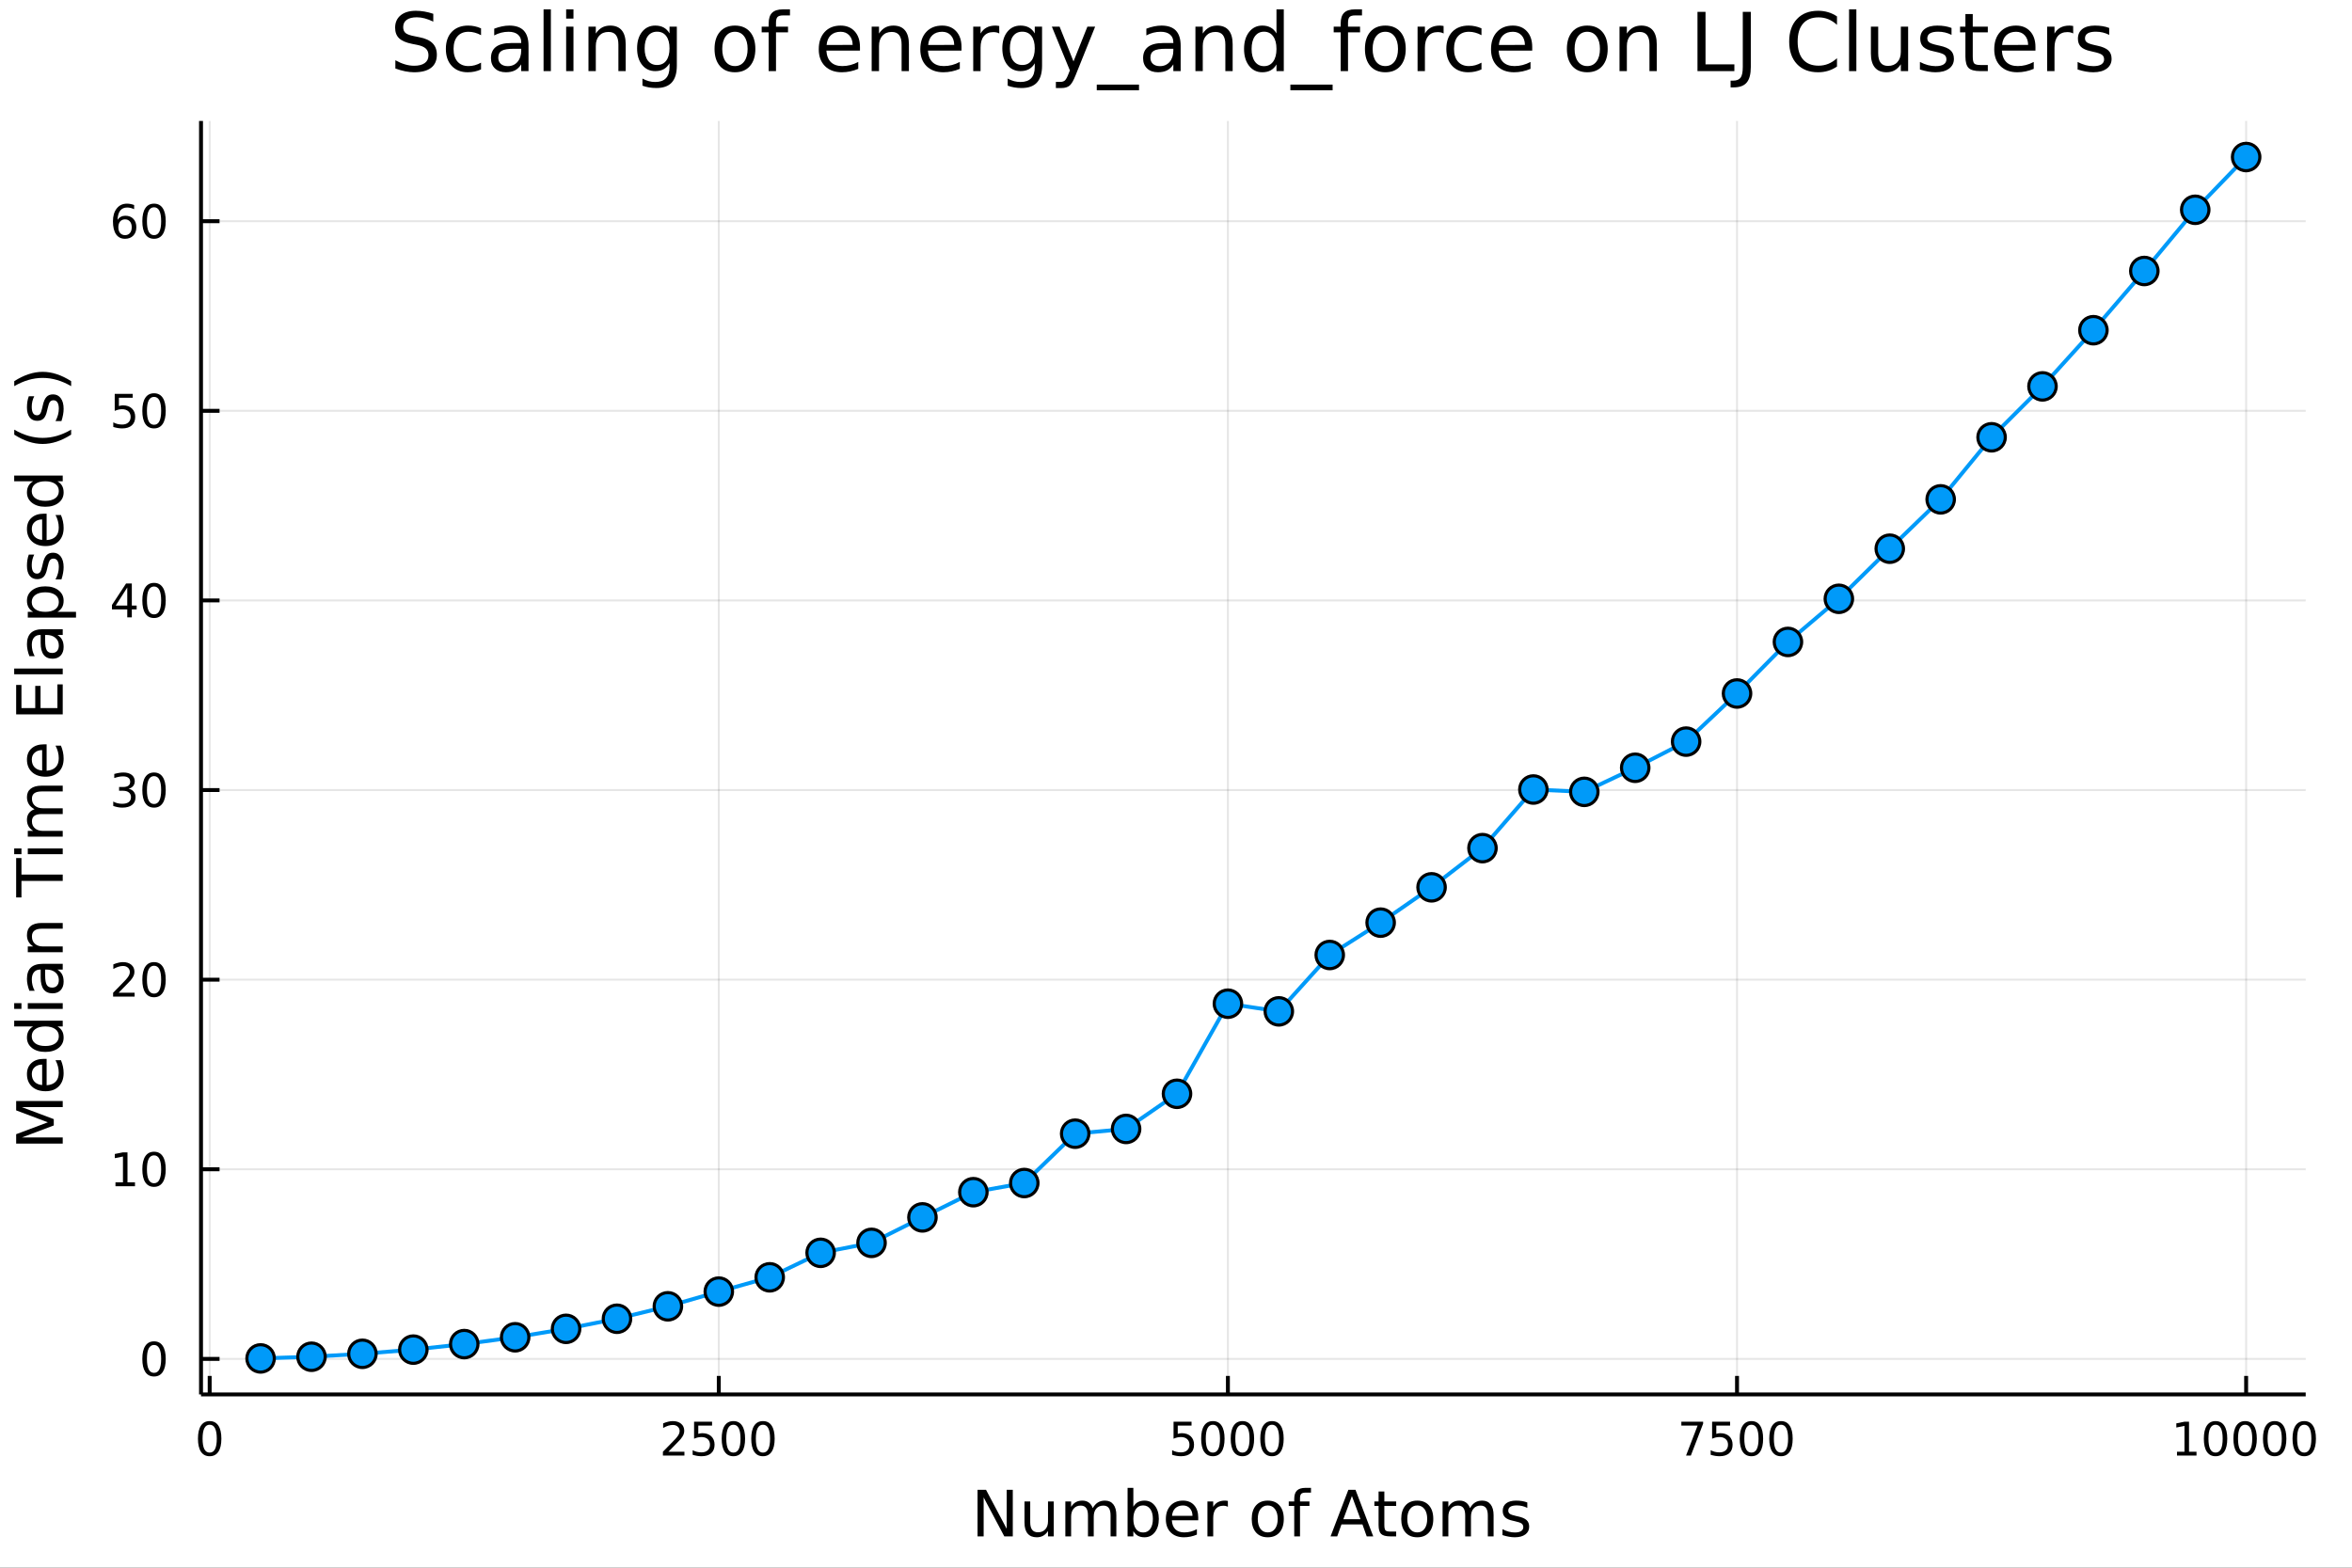 <?xml version="1.0" encoding="utf-8"?>
<svg xmlns="http://www.w3.org/2000/svg" xmlns:xlink="http://www.w3.org/1999/xlink" width="600" height="400" viewBox="0 0 2400 1600">
<rect x="0" y="0" width="2400" height="1600" fill="#333333" stroke="none"/>
<defs>
  <clipPath id="clip050">
    <rect x="0" y="0" width="2400" height="1600"/>
  </clipPath>
</defs>
<path clip-path="url(#clip050)" d="
M0 1600 L2400 1600 L2400 0 L0 0  Z
  " fill="#ffffff" fill-rule="evenodd" fill-opacity="1"/>
<defs>
  <clipPath id="clip051">
    <rect x="480" y="0" width="1681" height="1600"/>
  </clipPath>
</defs>
<path clip-path="url(#clip050)" d="
M205.121 1423.18 L2352.76 1423.18 L2352.76 123.472 L205.121 123.472  Z
  " fill="#ffffff" fill-rule="evenodd" fill-opacity="1"/>
<defs>
  <clipPath id="clip052">
    <rect x="205" y="123" width="2149" height="1301"/>
  </clipPath>
</defs>
<polyline clip-path="url(#clip052)" style="stroke:#000000; stroke-linecap:butt; stroke-linejoin:round; stroke-width:2; stroke-opacity:0.1; fill:none" points="
  213.953,1423.18 213.953,123.472 
  "/>
<polyline clip-path="url(#clip052)" style="stroke:#000000; stroke-linecap:butt; stroke-linejoin:round; stroke-width:2; stroke-opacity:0.1; fill:none" points="
  733.458,1423.18 733.458,123.472 
  "/>
<polyline clip-path="url(#clip052)" style="stroke:#000000; stroke-linecap:butt; stroke-linejoin:round; stroke-width:2; stroke-opacity:0.1; fill:none" points="
  1252.96,1423.18 1252.96,123.472 
  "/>
<polyline clip-path="url(#clip052)" style="stroke:#000000; stroke-linecap:butt; stroke-linejoin:round; stroke-width:2; stroke-opacity:0.1; fill:none" points="
  1772.47,1423.18 1772.47,123.472 
  "/>
<polyline clip-path="url(#clip052)" style="stroke:#000000; stroke-linecap:butt; stroke-linejoin:round; stroke-width:2; stroke-opacity:0.1; fill:none" points="
  2291.97,1423.18 2291.97,123.472 
  "/>
<polyline clip-path="url(#clip050)" style="stroke:#000000; stroke-linecap:butt; stroke-linejoin:round; stroke-width:4; stroke-opacity:1; fill:none" points="
  205.121,1423.18 2352.76,1423.18 
  "/>
<polyline clip-path="url(#clip050)" style="stroke:#000000; stroke-linecap:butt; stroke-linejoin:round; stroke-width:4; stroke-opacity:1; fill:none" points="
  213.953,1423.18 213.953,1404.28 
  "/>
<polyline clip-path="url(#clip050)" style="stroke:#000000; stroke-linecap:butt; stroke-linejoin:round; stroke-width:4; stroke-opacity:1; fill:none" points="
  733.458,1423.18 733.458,1404.28 
  "/>
<polyline clip-path="url(#clip050)" style="stroke:#000000; stroke-linecap:butt; stroke-linejoin:round; stroke-width:4; stroke-opacity:1; fill:none" points="
  1252.96,1423.18 1252.96,1404.28 
  "/>
<polyline clip-path="url(#clip050)" style="stroke:#000000; stroke-linecap:butt; stroke-linejoin:round; stroke-width:4; stroke-opacity:1; fill:none" points="
  1772.47,1423.18 1772.47,1404.28 
  "/>
<polyline clip-path="url(#clip050)" style="stroke:#000000; stroke-linecap:butt; stroke-linejoin:round; stroke-width:4; stroke-opacity:1; fill:none" points="
  2291.97,1423.18 2291.97,1404.28 
  "/>
<path clip-path="url(#clip050)" d="M213.953 1454.1 Q210.341 1454.1 208.513 1457.66 Q206.707 1461.2 206.707 1468.33 Q206.707 1475.44 208.513 1479.01 Q210.341 1482.55 213.953 1482.55 Q217.587 1482.55 219.392 1479.01 Q221.221 1475.44 221.221 1468.33 Q221.221 1461.2 219.392 1457.66 Q217.587 1454.1 213.953 1454.1 M213.953 1450.39 Q219.763 1450.39 222.818 1455 Q225.897 1459.58 225.897 1468.33 Q225.897 1477.06 222.818 1481.67 Q219.763 1486.25 213.953 1486.25 Q208.142 1486.25 205.064 1481.67 Q202.008 1477.06 202.008 1468.33 Q202.008 1459.58 205.064 1455 Q208.142 1450.39 213.953 1450.39 Z" fill="#000000" fill-rule="evenodd" fill-opacity="1" /><path clip-path="url(#clip050)" d="M682.069 1481.64 L698.389 1481.64 L698.389 1485.58 L676.444 1485.58 L676.444 1481.64 Q679.106 1478.89 683.69 1474.26 Q688.296 1469.61 689.477 1468.27 Q691.722 1465.74 692.602 1464.01 Q693.504 1462.25 693.504 1460.56 Q693.504 1457.8 691.56 1456.07 Q689.639 1454.33 686.537 1454.33 Q684.338 1454.33 681.884 1455.09 Q679.454 1455.86 676.676 1457.41 L676.676 1452.69 Q679.5 1451.55 681.954 1450.97 Q684.407 1450.39 686.444 1450.39 Q691.815 1450.39 695.009 1453.08 Q698.203 1455.77 698.203 1460.26 Q698.203 1462.39 697.393 1464.31 Q696.606 1466.2 694.5 1468.8 Q693.921 1469.47 690.819 1472.69 Q687.717 1475.88 682.069 1481.64 Z" fill="#000000" fill-rule="evenodd" fill-opacity="1" /><path clip-path="url(#clip050)" d="M708.25 1451.02 L726.606 1451.02 L726.606 1454.96 L712.532 1454.96 L712.532 1463.43 Q713.551 1463.08 714.569 1462.92 Q715.588 1462.73 716.606 1462.73 Q722.393 1462.73 725.773 1465.9 Q729.152 1469.08 729.152 1474.49 Q729.152 1480.07 725.68 1483.17 Q722.208 1486.25 715.889 1486.25 Q713.713 1486.25 711.444 1485.88 Q709.199 1485.51 706.791 1484.77 L706.791 1480.07 Q708.875 1481.2 711.097 1481.76 Q713.319 1482.32 715.796 1482.32 Q719.801 1482.32 722.138 1480.21 Q724.476 1478.1 724.476 1474.49 Q724.476 1470.88 722.138 1468.77 Q719.801 1466.67 715.796 1466.67 Q713.921 1466.67 712.046 1467.08 Q710.194 1467.5 708.25 1468.38 L708.25 1451.02 Z" fill="#000000" fill-rule="evenodd" fill-opacity="1" /><path clip-path="url(#clip050)" d="M748.365 1454.1 Q744.754 1454.1 742.925 1457.66 Q741.12 1461.2 741.12 1468.33 Q741.12 1475.44 742.925 1479.01 Q744.754 1482.55 748.365 1482.55 Q751.999 1482.55 753.805 1479.01 Q755.634 1475.44 755.634 1468.33 Q755.634 1461.2 753.805 1457.66 Q751.999 1454.1 748.365 1454.1 M748.365 1450.39 Q754.175 1450.39 757.231 1455 Q760.31 1459.58 760.31 1468.33 Q760.31 1477.06 757.231 1481.67 Q754.175 1486.25 748.365 1486.25 Q742.555 1486.25 739.476 1481.67 Q736.421 1477.06 736.421 1468.33 Q736.421 1459.58 739.476 1455 Q742.555 1450.39 748.365 1450.39 Z" fill="#000000" fill-rule="evenodd" fill-opacity="1" /><path clip-path="url(#clip050)" d="M778.527 1454.1 Q774.916 1454.1 773.087 1457.66 Q771.282 1461.2 771.282 1468.33 Q771.282 1475.44 773.087 1479.01 Q774.916 1482.55 778.527 1482.55 Q782.161 1482.55 783.967 1479.01 Q785.796 1475.44 785.796 1468.33 Q785.796 1461.2 783.967 1457.66 Q782.161 1454.1 778.527 1454.1 M778.527 1450.39 Q784.337 1450.39 787.393 1455 Q790.471 1459.58 790.471 1468.33 Q790.471 1477.06 787.393 1481.67 Q784.337 1486.25 778.527 1486.25 Q772.717 1486.25 769.638 1481.67 Q766.583 1477.06 766.583 1468.33 Q766.583 1459.58 769.638 1455 Q772.717 1450.39 778.527 1450.39 Z" fill="#000000" fill-rule="evenodd" fill-opacity="1" /><path clip-path="url(#clip050)" d="M1197.5 1451.02 L1215.86 1451.02 L1215.86 1454.96 L1201.78 1454.96 L1201.78 1463.43 Q1202.8 1463.08 1203.82 1462.92 Q1204.84 1462.73 1205.86 1462.73 Q1211.64 1462.73 1215.02 1465.9 Q1218.4 1469.08 1218.4 1474.49 Q1218.4 1480.07 1214.93 1483.17 Q1211.46 1486.25 1205.14 1486.25 Q1202.96 1486.25 1200.69 1485.88 Q1198.45 1485.51 1196.04 1484.77 L1196.04 1480.07 Q1198.13 1481.2 1200.35 1481.76 Q1202.57 1482.32 1205.05 1482.32 Q1209.05 1482.32 1211.39 1480.21 Q1213.73 1478.1 1213.73 1474.49 Q1213.73 1470.88 1211.39 1468.77 Q1209.05 1466.67 1205.05 1466.67 Q1203.17 1466.67 1201.3 1467.08 Q1199.44 1467.5 1197.5 1468.38 L1197.5 1451.02 Z" fill="#000000" fill-rule="evenodd" fill-opacity="1" /><path clip-path="url(#clip050)" d="M1237.62 1454.1 Q1234 1454.1 1232.18 1457.66 Q1230.37 1461.2 1230.37 1468.33 Q1230.37 1475.44 1232.18 1479.01 Q1234 1482.55 1237.62 1482.55 Q1241.25 1482.55 1243.06 1479.01 Q1244.88 1475.44 1244.88 1468.33 Q1244.88 1461.2 1243.06 1457.66 Q1241.25 1454.1 1237.62 1454.1 M1237.62 1450.39 Q1243.43 1450.39 1246.48 1455 Q1249.56 1459.58 1249.56 1468.33 Q1249.56 1477.06 1246.48 1481.67 Q1243.43 1486.25 1237.62 1486.25 Q1231.81 1486.25 1228.73 1481.67 Q1225.67 1477.06 1225.67 1468.33 Q1225.67 1459.58 1228.73 1455 Q1231.81 1450.39 1237.62 1450.39 Z" fill="#000000" fill-rule="evenodd" fill-opacity="1" /><path clip-path="url(#clip050)" d="M1267.78 1454.1 Q1264.17 1454.1 1262.34 1457.66 Q1260.53 1461.2 1260.53 1468.33 Q1260.53 1475.44 1262.34 1479.01 Q1264.17 1482.55 1267.78 1482.55 Q1271.41 1482.55 1273.22 1479.01 Q1275.05 1475.44 1275.05 1468.33 Q1275.05 1461.2 1273.22 1457.66 Q1271.41 1454.1 1267.78 1454.1 M1267.78 1450.39 Q1273.59 1450.39 1276.64 1455 Q1279.72 1459.58 1279.72 1468.33 Q1279.72 1477.06 1276.64 1481.67 Q1273.59 1486.25 1267.78 1486.25 Q1261.97 1486.25 1258.89 1481.67 Q1255.83 1477.06 1255.83 1468.33 Q1255.83 1459.58 1258.89 1455 Q1261.97 1450.39 1267.78 1450.39 Z" fill="#000000" fill-rule="evenodd" fill-opacity="1" /><path clip-path="url(#clip050)" d="M1297.94 1454.1 Q1294.33 1454.1 1292.5 1457.66 Q1290.69 1461.2 1290.69 1468.33 Q1290.69 1475.44 1292.5 1479.01 Q1294.33 1482.55 1297.94 1482.55 Q1301.57 1482.55 1303.38 1479.01 Q1305.21 1475.44 1305.21 1468.33 Q1305.21 1461.2 1303.38 1457.66 Q1301.57 1454.1 1297.94 1454.1 M1297.94 1450.39 Q1303.75 1450.39 1306.81 1455 Q1309.88 1459.58 1309.88 1468.33 Q1309.88 1477.06 1306.81 1481.67 Q1303.75 1486.25 1297.94 1486.25 Q1292.13 1486.25 1289.05 1481.67 Q1286 1477.06 1286 1468.33 Q1286 1459.58 1289.05 1455 Q1292.13 1450.39 1297.94 1450.39 Z" fill="#000000" fill-rule="evenodd" fill-opacity="1" /><path clip-path="url(#clip050)" d="M1715.66 1451.02 L1737.89 1451.02 L1737.89 1453.01 L1725.34 1485.58 L1720.45 1485.58 L1732.26 1454.96 L1715.66 1454.96 L1715.66 1451.02 Z" fill="#000000" fill-rule="evenodd" fill-opacity="1" /><path clip-path="url(#clip050)" d="M1747.05 1451.02 L1765.41 1451.02 L1765.41 1454.96 L1751.33 1454.96 L1751.33 1463.43 Q1752.35 1463.08 1753.37 1462.92 Q1754.39 1462.73 1755.41 1462.73 Q1761.2 1462.73 1764.58 1465.9 Q1767.95 1469.08 1767.95 1474.49 Q1767.95 1480.07 1764.48 1483.17 Q1761.01 1486.25 1754.69 1486.25 Q1752.51 1486.25 1750.25 1485.88 Q1748 1485.51 1745.59 1484.77 L1745.59 1480.07 Q1747.68 1481.2 1749.9 1481.76 Q1752.12 1482.32 1754.6 1482.32 Q1758.6 1482.32 1760.94 1480.21 Q1763.28 1478.1 1763.28 1474.49 Q1763.28 1470.88 1760.94 1468.77 Q1758.6 1466.67 1754.6 1466.67 Q1752.72 1466.67 1750.85 1467.08 Q1749 1467.5 1747.05 1468.38 L1747.05 1451.02 Z" fill="#000000" fill-rule="evenodd" fill-opacity="1" /><path clip-path="url(#clip050)" d="M1787.17 1454.1 Q1783.56 1454.1 1781.73 1457.66 Q1779.92 1461.2 1779.92 1468.33 Q1779.92 1475.44 1781.73 1479.01 Q1783.56 1482.55 1787.17 1482.55 Q1790.8 1482.55 1792.61 1479.01 Q1794.44 1475.44 1794.44 1468.33 Q1794.44 1461.2 1792.61 1457.66 Q1790.8 1454.1 1787.17 1454.1 M1787.17 1450.39 Q1792.98 1450.39 1796.03 1455 Q1799.11 1459.58 1799.11 1468.33 Q1799.11 1477.06 1796.03 1481.67 Q1792.98 1486.25 1787.17 1486.25 Q1781.36 1486.25 1778.28 1481.67 Q1775.22 1477.06 1775.22 1468.33 Q1775.22 1459.58 1778.28 1455 Q1781.36 1450.39 1787.17 1450.39 Z" fill="#000000" fill-rule="evenodd" fill-opacity="1" /><path clip-path="url(#clip050)" d="M1817.33 1454.1 Q1813.72 1454.1 1811.89 1457.66 Q1810.08 1461.2 1810.08 1468.33 Q1810.08 1475.44 1811.89 1479.01 Q1813.72 1482.55 1817.33 1482.55 Q1820.96 1482.55 1822.77 1479.01 Q1824.6 1475.44 1824.6 1468.33 Q1824.6 1461.2 1822.77 1457.66 Q1820.96 1454.1 1817.33 1454.1 M1817.33 1450.39 Q1823.14 1450.39 1826.2 1455 Q1829.27 1459.58 1829.27 1468.33 Q1829.27 1477.06 1826.2 1481.67 Q1823.14 1486.25 1817.33 1486.25 Q1811.52 1486.25 1808.44 1481.67 Q1805.38 1477.06 1805.38 1468.33 Q1805.38 1459.58 1808.44 1455 Q1811.52 1450.39 1817.33 1450.39 Z" fill="#000000" fill-rule="evenodd" fill-opacity="1" /><path clip-path="url(#clip050)" d="M2221.42 1481.64 L2229.06 1481.64 L2229.06 1455.28 L2220.75 1456.95 L2220.75 1452.69 L2229.01 1451.02 L2233.69 1451.02 L2233.69 1481.64 L2241.33 1481.64 L2241.33 1485.58 L2221.42 1485.58 L2221.42 1481.64 Z" fill="#000000" fill-rule="evenodd" fill-opacity="1" /><path clip-path="url(#clip050)" d="M2260.77 1454.1 Q2257.16 1454.1 2255.33 1457.66 Q2253.52 1461.2 2253.52 1468.33 Q2253.52 1475.44 2255.33 1479.01 Q2257.16 1482.55 2260.77 1482.55 Q2264.4 1482.55 2266.21 1479.01 Q2268.04 1475.44 2268.04 1468.33 Q2268.04 1461.2 2266.21 1457.66 Q2264.4 1454.1 2260.77 1454.1 M2260.77 1450.39 Q2266.58 1450.39 2269.64 1455 Q2272.71 1459.58 2272.71 1468.33 Q2272.71 1477.06 2269.64 1481.67 Q2266.58 1486.25 2260.77 1486.25 Q2254.96 1486.25 2251.88 1481.67 Q2248.83 1477.06 2248.83 1468.33 Q2248.83 1459.58 2251.88 1455 Q2254.96 1450.39 2260.77 1450.39 Z" fill="#000000" fill-rule="evenodd" fill-opacity="1" /><path clip-path="url(#clip050)" d="M2290.93 1454.1 Q2287.32 1454.1 2285.49 1457.66 Q2283.69 1461.2 2283.69 1468.33 Q2283.69 1475.44 2285.49 1479.01 Q2287.32 1482.55 2290.93 1482.55 Q2294.57 1482.55 2296.37 1479.01 Q2298.2 1475.44 2298.2 1468.33 Q2298.2 1461.2 2296.37 1457.66 Q2294.57 1454.1 2290.93 1454.1 M2290.93 1450.39 Q2296.74 1450.39 2299.8 1455 Q2302.88 1459.58 2302.88 1468.33 Q2302.88 1477.06 2299.8 1481.67 Q2296.74 1486.25 2290.93 1486.25 Q2285.12 1486.25 2282.04 1481.67 Q2278.99 1477.06 2278.99 1468.33 Q2278.99 1459.58 2282.04 1455 Q2285.12 1450.39 2290.93 1450.39 Z" fill="#000000" fill-rule="evenodd" fill-opacity="1" /><path clip-path="url(#clip050)" d="M2321.09 1454.1 Q2317.48 1454.1 2315.65 1457.66 Q2313.85 1461.2 2313.85 1468.33 Q2313.85 1475.44 2315.65 1479.01 Q2317.48 1482.55 2321.09 1482.55 Q2324.73 1482.55 2326.53 1479.01 Q2328.36 1475.44 2328.36 1468.33 Q2328.36 1461.2 2326.53 1457.66 Q2324.73 1454.1 2321.09 1454.1 M2321.09 1450.39 Q2326.9 1450.39 2329.96 1455 Q2333.04 1459.58 2333.04 1468.33 Q2333.04 1477.06 2329.96 1481.67 Q2326.9 1486.25 2321.09 1486.25 Q2315.28 1486.25 2312.21 1481.67 Q2309.15 1477.06 2309.15 1468.33 Q2309.15 1459.58 2312.21 1455 Q2315.28 1450.39 2321.09 1450.39 Z" fill="#000000" fill-rule="evenodd" fill-opacity="1" /><path clip-path="url(#clip050)" d="M2351.26 1454.1 Q2347.64 1454.1 2345.82 1457.66 Q2344.01 1461.2 2344.01 1468.33 Q2344.01 1475.44 2345.82 1479.01 Q2347.64 1482.55 2351.26 1482.55 Q2354.89 1482.55 2356.7 1479.01 Q2358.52 1475.44 2358.52 1468.33 Q2358.52 1461.2 2356.7 1457.66 Q2354.89 1454.1 2351.26 1454.1 M2351.26 1450.39 Q2357.07 1450.39 2360.12 1455 Q2363.2 1459.58 2363.2 1468.33 Q2363.2 1477.06 2360.12 1481.67 Q2357.07 1486.25 2351.26 1486.25 Q2345.45 1486.25 2342.37 1481.67 Q2339.31 1477.06 2339.31 1468.33 Q2339.31 1459.58 2342.37 1455 Q2345.45 1450.39 2351.26 1450.39 Z" fill="#000000" fill-rule="evenodd" fill-opacity="1" /><path clip-path="url(#clip050)" d="M997.495 1520.52 L1006.15 1520.52 L1027.22 1560.28 L1027.22 1520.52 L1033.46 1520.52 L1033.46 1568.04 L1024.8 1568.04 L1003.73 1528.29 L1003.73 1568.04 L997.495 1568.04 L997.495 1520.52 Z" fill="#000000" fill-rule="evenodd" fill-opacity="1" /><path clip-path="url(#clip050)" d="M1045.4 1553.98 L1045.4 1532.4 L1051.25 1532.4 L1051.25 1553.75 Q1051.25 1558.81 1053.23 1561.36 Q1055.2 1563.87 1059.15 1563.87 Q1063.89 1563.87 1066.63 1560.85 Q1069.4 1557.83 1069.4 1552.61 L1069.4 1532.4 L1075.25 1532.4 L1075.25 1568.04 L1069.4 1568.04 L1069.4 1562.57 Q1067.26 1565.82 1064.43 1567.41 Q1061.63 1568.97 1057.91 1568.97 Q1051.76 1568.97 1048.58 1565.15 Q1045.4 1561.33 1045.4 1553.98 M1060.13 1531.54 L1060.13 1531.54 Z" fill="#000000" fill-rule="evenodd" fill-opacity="1" /><path clip-path="url(#clip050)" d="M1115.07 1539.24 Q1117.27 1535.29 1120.32 1533.41 Q1123.38 1531.54 1127.51 1531.54 Q1133.08 1531.54 1136.11 1535.45 Q1139.13 1539.33 1139.13 1546.53 L1139.13 1568.04 L1133.24 1568.04 L1133.24 1546.72 Q1133.24 1541.59 1131.43 1539.11 Q1129.61 1536.63 1125.89 1536.63 Q1121.34 1536.63 1118.7 1539.65 Q1116.06 1542.68 1116.06 1547.9 L1116.06 1568.04 L1110.17 1568.04 L1110.17 1546.72 Q1110.17 1541.56 1108.35 1539.11 Q1106.54 1536.63 1102.75 1536.63 Q1098.26 1536.63 1095.62 1539.68 Q1092.98 1542.71 1092.98 1547.9 L1092.98 1568.04 L1087.09 1568.04 L1087.09 1532.4 L1092.98 1532.4 L1092.98 1537.93 Q1094.99 1534.66 1097.79 1533.1 Q1100.59 1531.54 1104.44 1531.54 Q1108.32 1531.54 1111.03 1533.51 Q1113.76 1535.48 1115.07 1539.24 Z" fill="#000000" fill-rule="evenodd" fill-opacity="1" /><path clip-path="url(#clip050)" d="M1176.4 1550.25 Q1176.4 1543.79 1173.73 1540.13 Q1171.09 1536.44 1166.44 1536.44 Q1161.79 1536.44 1159.12 1540.13 Q1156.48 1543.79 1156.48 1550.25 Q1156.48 1556.71 1159.12 1560.4 Q1161.79 1564.07 1166.44 1564.07 Q1171.09 1564.07 1173.73 1560.4 Q1176.4 1556.71 1176.4 1550.25 M1156.48 1537.81 Q1158.32 1534.62 1161.13 1533.1 Q1163.96 1531.54 1167.87 1531.54 Q1174.37 1531.54 1178.41 1536.69 Q1182.48 1541.85 1182.48 1550.25 Q1182.48 1558.65 1178.41 1563.81 Q1174.37 1568.97 1167.87 1568.97 Q1163.96 1568.97 1161.13 1567.44 Q1158.32 1565.88 1156.48 1562.7 L1156.48 1568.04 L1150.59 1568.04 L1150.59 1518.52 L1156.48 1518.52 L1156.48 1537.81 Z" fill="#000000" fill-rule="evenodd" fill-opacity="1" /><path clip-path="url(#clip050)" d="M1222.68 1548.76 L1222.68 1551.62 L1195.75 1551.62 Q1196.14 1557.67 1199.38 1560.85 Q1202.66 1564 1208.49 1564 Q1211.86 1564 1215.01 1563.17 Q1218.19 1562.35 1221.31 1560.69 L1221.31 1566.23 Q1218.16 1567.57 1214.85 1568.27 Q1211.54 1568.97 1208.14 1568.97 Q1199.61 1568.97 1194.61 1564 Q1189.64 1559.04 1189.64 1550.57 Q1189.64 1541.82 1194.35 1536.69 Q1199.1 1531.54 1207.12 1531.54 Q1214.31 1531.54 1218.48 1536.18 Q1222.68 1540.8 1222.68 1548.76 M1216.83 1547.04 Q1216.76 1542.23 1214.12 1539.37 Q1211.51 1536.5 1207.18 1536.5 Q1202.28 1536.5 1199.32 1539.27 Q1196.39 1542.04 1195.95 1547.07 L1216.83 1547.04 Z" fill="#000000" fill-rule="evenodd" fill-opacity="1" /><path clip-path="url(#clip050)" d="M1252.95 1537.87 Q1251.96 1537.3 1250.79 1537.04 Q1249.64 1536.76 1248.24 1536.76 Q1243.27 1536.76 1240.6 1540 Q1237.96 1543.22 1237.96 1549.27 L1237.96 1568.04 L1232.07 1568.04 L1232.07 1532.4 L1237.96 1532.4 L1237.96 1537.93 Q1239.81 1534.69 1242.77 1533.13 Q1245.73 1531.54 1249.96 1531.54 Q1250.56 1531.54 1251.3 1531.63 Q1252.03 1531.7 1252.92 1531.85 L1252.95 1537.87 Z" fill="#000000" fill-rule="evenodd" fill-opacity="1" /><path clip-path="url(#clip050)" d="M1293.63 1536.5 Q1288.92 1536.5 1286.18 1540.19 Q1283.44 1543.85 1283.44 1550.25 Q1283.44 1556.65 1286.15 1560.34 Q1288.88 1564 1293.63 1564 Q1298.31 1564 1301.04 1560.31 Q1303.78 1556.62 1303.78 1550.25 Q1303.78 1543.92 1301.04 1540.23 Q1298.31 1536.5 1293.63 1536.5 M1293.63 1531.54 Q1301.27 1531.54 1305.63 1536.5 Q1309.99 1541.47 1309.99 1550.25 Q1309.99 1559 1305.63 1564 Q1301.27 1568.97 1293.63 1568.97 Q1285.96 1568.97 1281.6 1564 Q1277.27 1559 1277.27 1550.25 Q1277.27 1541.47 1281.6 1536.5 Q1285.96 1531.54 1293.63 1531.54 Z" fill="#000000" fill-rule="evenodd" fill-opacity="1" /><path clip-path="url(#clip050)" d="M1337.74 1518.52 L1337.74 1523.39 L1332.14 1523.39 Q1328.99 1523.39 1327.75 1524.66 Q1326.54 1525.93 1326.54 1529.24 L1326.54 1532.4 L1336.18 1532.4 L1336.18 1536.95 L1326.54 1536.95 L1326.54 1568.04 L1320.65 1568.04 L1320.65 1536.95 L1315.05 1536.95 L1315.05 1532.4 L1320.65 1532.4 L1320.65 1529.91 Q1320.65 1523.96 1323.42 1521.26 Q1326.19 1518.52 1332.2 1518.52 L1337.74 1518.52 Z" fill="#000000" fill-rule="evenodd" fill-opacity="1" /><path clip-path="url(#clip050)" d="M1379.5 1526.86 L1370.78 1550.51 L1388.25 1550.51 L1379.5 1526.86 M1375.87 1520.52 L1383.16 1520.52 L1401.27 1568.04 L1394.59 1568.04 L1390.26 1555.85 L1368.84 1555.85 L1364.51 1568.04 L1357.73 1568.04 L1375.87 1520.52 Z" fill="#000000" fill-rule="evenodd" fill-opacity="1" /><path clip-path="url(#clip050)" d="M1412.6 1522.27 L1412.6 1532.4 L1424.67 1532.4 L1424.67 1536.95 L1412.6 1536.95 L1412.6 1556.3 Q1412.6 1560.66 1413.78 1561.9 Q1414.99 1563.14 1418.65 1563.14 L1424.67 1563.14 L1424.67 1568.04 L1418.65 1568.04 Q1411.87 1568.04 1409.29 1565.53 Q1406.71 1562.98 1406.71 1556.3 L1406.71 1536.95 L1402.42 1536.95 L1402.42 1532.4 L1406.71 1532.4 L1406.71 1522.27 L1412.6 1522.27 Z" fill="#000000" fill-rule="evenodd" fill-opacity="1" /><path clip-path="url(#clip050)" d="M1446.18 1536.5 Q1441.47 1536.5 1438.73 1540.19 Q1436 1543.85 1436 1550.25 Q1436 1556.65 1438.7 1560.34 Q1441.44 1564 1446.18 1564 Q1450.86 1564 1453.6 1560.31 Q1456.33 1556.62 1456.33 1550.25 Q1456.33 1543.92 1453.6 1540.23 Q1450.86 1536.5 1446.18 1536.5 M1446.18 1531.54 Q1453.82 1531.54 1458.18 1536.5 Q1462.54 1541.47 1462.54 1550.25 Q1462.54 1559 1458.18 1564 Q1453.82 1568.97 1446.18 1568.97 Q1438.51 1568.97 1434.15 1564 Q1429.82 1559 1429.82 1550.25 Q1429.82 1541.47 1434.15 1536.5 Q1438.51 1531.54 1446.18 1531.54 Z" fill="#000000" fill-rule="evenodd" fill-opacity="1" /><path clip-path="url(#clip050)" d="M1500 1539.24 Q1502.2 1535.29 1505.26 1533.41 Q1508.31 1531.54 1512.45 1531.54 Q1518.02 1531.54 1521.04 1535.45 Q1524.07 1539.33 1524.07 1546.53 L1524.07 1568.04 L1518.18 1568.04 L1518.18 1546.72 Q1518.18 1541.59 1516.36 1539.11 Q1514.55 1536.63 1510.83 1536.63 Q1506.27 1536.63 1503.63 1539.65 Q1500.99 1542.68 1500.99 1547.9 L1500.99 1568.04 L1495.1 1568.04 L1495.1 1546.72 Q1495.1 1541.56 1493.29 1539.11 Q1491.47 1536.63 1487.69 1536.63 Q1483.2 1536.63 1480.56 1539.68 Q1477.91 1542.71 1477.91 1547.9 L1477.91 1568.04 L1472.03 1568.04 L1472.03 1532.4 L1477.91 1532.4 L1477.91 1537.93 Q1479.92 1534.66 1482.72 1533.1 Q1485.52 1531.54 1489.37 1531.54 Q1493.26 1531.54 1495.96 1533.51 Q1498.7 1535.48 1500 1539.24 Z" fill="#000000" fill-rule="evenodd" fill-opacity="1" /><path clip-path="url(#clip050)" d="M1558.47 1533.45 L1558.47 1538.98 Q1555.99 1537.71 1553.32 1537.07 Q1550.64 1536.44 1547.78 1536.44 Q1543.42 1536.44 1541.22 1537.77 Q1539.06 1539.11 1539.06 1541.79 Q1539.06 1543.82 1540.62 1545 Q1542.18 1546.15 1546.89 1547.2 L1548.89 1547.64 Q1555.13 1548.98 1557.74 1551.43 Q1560.38 1553.85 1560.38 1558.21 Q1560.38 1563.17 1556.44 1566.07 Q1552.52 1568.97 1545.65 1568.97 Q1542.78 1568.97 1539.66 1568.39 Q1536.57 1567.85 1533.14 1566.74 L1533.14 1560.69 Q1536.38 1562.38 1539.53 1563.24 Q1542.69 1564.07 1545.77 1564.07 Q1549.91 1564.07 1552.14 1562.66 Q1554.37 1561.23 1554.37 1558.65 Q1554.37 1556.27 1552.74 1554.99 Q1551.15 1553.72 1545.71 1552.54 L1543.67 1552.07 Q1538.23 1550.92 1535.81 1548.56 Q1533.39 1546.18 1533.39 1542.04 Q1533.39 1537.01 1536.96 1534.27 Q1540.52 1531.54 1547.08 1531.54 Q1550.32 1531.54 1553.19 1532.01 Q1556.05 1532.49 1558.47 1533.45 Z" fill="#000000" fill-rule="evenodd" fill-opacity="1" /><polyline clip-path="url(#clip052)" style="stroke:#000000; stroke-linecap:butt; stroke-linejoin:round; stroke-width:2; stroke-opacity:0.1; fill:none" points="
  205.121,1386.9 2352.76,1386.9 
  "/>
<polyline clip-path="url(#clip052)" style="stroke:#000000; stroke-linecap:butt; stroke-linejoin:round; stroke-width:2; stroke-opacity:0.1; fill:none" points="
  205.121,1193.38 2352.76,1193.38 
  "/>
<polyline clip-path="url(#clip052)" style="stroke:#000000; stroke-linecap:butt; stroke-linejoin:round; stroke-width:2; stroke-opacity:0.1; fill:none" points="
  205.121,999.855 2352.76,999.855 
  "/>
<polyline clip-path="url(#clip052)" style="stroke:#000000; stroke-linecap:butt; stroke-linejoin:round; stroke-width:2; stroke-opacity:0.1; fill:none" points="
  205.121,806.331 2352.76,806.331 
  "/>
<polyline clip-path="url(#clip052)" style="stroke:#000000; stroke-linecap:butt; stroke-linejoin:round; stroke-width:2; stroke-opacity:0.1; fill:none" points="
  205.121,612.807 2352.76,612.807 
  "/>
<polyline clip-path="url(#clip052)" style="stroke:#000000; stroke-linecap:butt; stroke-linejoin:round; stroke-width:2; stroke-opacity:0.1; fill:none" points="
  205.121,419.282 2352.76,419.282 
  "/>
<polyline clip-path="url(#clip052)" style="stroke:#000000; stroke-linecap:butt; stroke-linejoin:round; stroke-width:2; stroke-opacity:0.1; fill:none" points="
  205.121,225.758 2352.76,225.758 
  "/>
<polyline clip-path="url(#clip050)" style="stroke:#000000; stroke-linecap:butt; stroke-linejoin:round; stroke-width:4; stroke-opacity:1; fill:none" points="
  205.121,1423.18 205.121,123.472 
  "/>
<polyline clip-path="url(#clip050)" style="stroke:#000000; stroke-linecap:butt; stroke-linejoin:round; stroke-width:4; stroke-opacity:1; fill:none" points="
  205.121,1386.9 224.019,1386.9 
  "/>
<polyline clip-path="url(#clip050)" style="stroke:#000000; stroke-linecap:butt; stroke-linejoin:round; stroke-width:4; stroke-opacity:1; fill:none" points="
  205.121,1193.38 224.019,1193.38 
  "/>
<polyline clip-path="url(#clip050)" style="stroke:#000000; stroke-linecap:butt; stroke-linejoin:round; stroke-width:4; stroke-opacity:1; fill:none" points="
  205.121,999.855 224.019,999.855 
  "/>
<polyline clip-path="url(#clip050)" style="stroke:#000000; stroke-linecap:butt; stroke-linejoin:round; stroke-width:4; stroke-opacity:1; fill:none" points="
  205.121,806.331 224.019,806.331 
  "/>
<polyline clip-path="url(#clip050)" style="stroke:#000000; stroke-linecap:butt; stroke-linejoin:round; stroke-width:4; stroke-opacity:1; fill:none" points="
  205.121,612.807 224.019,612.807 
  "/>
<polyline clip-path="url(#clip050)" style="stroke:#000000; stroke-linecap:butt; stroke-linejoin:round; stroke-width:4; stroke-opacity:1; fill:none" points="
  205.121,419.282 224.019,419.282 
  "/>
<polyline clip-path="url(#clip050)" style="stroke:#000000; stroke-linecap:butt; stroke-linejoin:round; stroke-width:4; stroke-opacity:1; fill:none" points="
  205.121,225.758 224.019,225.758 
  "/>
<path clip-path="url(#clip050)" d="M157.177 1372.7 Q153.566 1372.7 151.737 1376.27 Q149.931 1379.81 149.931 1386.94 Q149.931 1394.05 151.737 1397.61 Q153.566 1401.15 157.177 1401.15 Q160.811 1401.15 162.616 1397.61 Q164.445 1394.05 164.445 1386.94 Q164.445 1379.81 162.616 1376.27 Q160.811 1372.7 157.177 1372.7 M157.177 1369 Q162.987 1369 166.042 1373.61 Q169.121 1378.19 169.121 1386.94 Q169.121 1395.67 166.042 1400.27 Q162.987 1404.86 157.177 1404.86 Q151.366 1404.86 148.288 1400.27 Q145.232 1395.67 145.232 1386.94 Q145.232 1378.19 148.288 1373.61 Q151.366 1369 157.177 1369 Z" fill="#000000" fill-rule="evenodd" fill-opacity="1" /><path clip-path="url(#clip050)" d="M117.825 1206.72 L125.464 1206.72 L125.464 1180.36 L117.154 1182.03 L117.154 1177.77 L125.418 1176.1 L130.093 1176.1 L130.093 1206.72 L137.732 1206.72 L137.732 1210.66 L117.825 1210.66 L117.825 1206.72 Z" fill="#000000" fill-rule="evenodd" fill-opacity="1" /><path clip-path="url(#clip050)" d="M157.177 1179.18 Q153.566 1179.18 151.737 1182.74 Q149.931 1186.28 149.931 1193.41 Q149.931 1200.52 151.737 1204.09 Q153.566 1207.63 157.177 1207.63 Q160.811 1207.63 162.616 1204.09 Q164.445 1200.52 164.445 1193.41 Q164.445 1186.28 162.616 1182.74 Q160.811 1179.18 157.177 1179.18 M157.177 1175.47 Q162.987 1175.47 166.042 1180.08 Q169.121 1184.66 169.121 1193.41 Q169.121 1202.14 166.042 1206.75 Q162.987 1211.33 157.177 1211.33 Q151.366 1211.33 148.288 1206.75 Q145.232 1202.14 145.232 1193.41 Q145.232 1184.66 148.288 1180.08 Q151.366 1175.47 157.177 1175.47 Z" fill="#000000" fill-rule="evenodd" fill-opacity="1" /><path clip-path="url(#clip050)" d="M121.043 1013.2 L137.362 1013.2 L137.362 1017.14 L115.418 1017.14 L115.418 1013.2 Q118.08 1010.45 122.663 1005.82 Q127.269 1001.16 128.45 999.821 Q130.695 997.298 131.575 995.562 Q132.478 993.802 132.478 992.112 Q132.478 989.358 130.533 987.622 Q128.612 985.886 125.51 985.886 Q123.311 985.886 120.857 986.65 Q118.427 987.413 115.649 988.964 L115.649 984.242 Q118.473 983.108 120.927 982.529 Q123.38 981.95 125.418 981.95 Q130.788 981.95 133.982 984.636 Q137.177 987.321 137.177 991.812 Q137.177 993.941 136.367 995.862 Q135.579 997.761 133.473 1000.35 Q132.894 1001.02 129.792 1004.24 Q126.691 1007.44 121.043 1013.2 Z" fill="#000000" fill-rule="evenodd" fill-opacity="1" /><path clip-path="url(#clip050)" d="M157.177 985.654 Q153.566 985.654 151.737 989.219 Q149.931 992.761 149.931 999.89 Q149.931 1007 151.737 1010.56 Q153.566 1014.1 157.177 1014.1 Q160.811 1014.1 162.616 1010.56 Q164.445 1007 164.445 999.89 Q164.445 992.761 162.616 989.219 Q160.811 985.654 157.177 985.654 M157.177 981.95 Q162.987 981.95 166.042 986.557 Q169.121 991.14 169.121 999.89 Q169.121 1008.62 166.042 1013.22 Q162.987 1017.81 157.177 1017.81 Q151.366 1017.81 148.288 1013.22 Q145.232 1008.62 145.232 999.89 Q145.232 991.14 148.288 986.557 Q151.366 981.95 157.177 981.95 Z" fill="#000000" fill-rule="evenodd" fill-opacity="1" /><path clip-path="url(#clip050)" d="M131.181 804.977 Q134.538 805.695 136.413 807.963 Q138.311 810.232 138.311 813.565 Q138.311 818.681 134.792 821.482 Q131.274 824.282 124.793 824.282 Q122.617 824.282 120.302 823.843 Q118.01 823.426 115.556 822.569 L115.556 818.056 Q117.501 819.19 119.816 819.769 Q122.13 820.347 124.654 820.347 Q129.052 820.347 131.343 818.611 Q133.658 816.875 133.658 813.565 Q133.658 810.509 131.505 808.796 Q129.376 807.06 125.556 807.06 L121.529 807.06 L121.529 803.218 L125.742 803.218 Q129.191 803.218 131.019 801.852 Q132.848 800.463 132.848 797.871 Q132.848 795.209 130.95 793.796 Q129.075 792.361 125.556 792.361 Q123.635 792.361 121.436 792.778 Q119.237 793.195 116.598 794.074 L116.598 789.908 Q119.26 789.167 121.575 788.796 Q123.913 788.426 125.973 788.426 Q131.297 788.426 134.399 790.857 Q137.501 793.264 137.501 797.384 Q137.501 800.255 135.857 802.246 Q134.214 804.213 131.181 804.977 Z" fill="#000000" fill-rule="evenodd" fill-opacity="1" /><path clip-path="url(#clip050)" d="M157.177 792.13 Q153.566 792.13 151.737 795.695 Q149.931 799.236 149.931 806.366 Q149.931 813.472 151.737 817.037 Q153.566 820.579 157.177 820.579 Q160.811 820.579 162.616 817.037 Q164.445 813.472 164.445 806.366 Q164.445 799.236 162.616 795.695 Q160.811 792.13 157.177 792.13 M157.177 788.426 Q162.987 788.426 166.042 793.033 Q169.121 797.616 169.121 806.366 Q169.121 815.093 166.042 819.699 Q162.987 824.282 157.177 824.282 Q151.366 824.282 148.288 819.699 Q145.232 815.093 145.232 806.366 Q145.232 797.616 148.288 793.033 Q151.366 788.426 157.177 788.426 Z" fill="#000000" fill-rule="evenodd" fill-opacity="1" /><path clip-path="url(#clip050)" d="M129.862 599.601 L118.056 618.05 L129.862 618.05 L129.862 599.601 M128.635 595.527 L134.515 595.527 L134.515 618.05 L139.445 618.05 L139.445 621.939 L134.515 621.939 L134.515 630.087 L129.862 630.087 L129.862 621.939 L114.26 621.939 L114.26 617.425 L128.635 595.527 Z" fill="#000000" fill-rule="evenodd" fill-opacity="1" /><path clip-path="url(#clip050)" d="M157.177 598.605 Q153.566 598.605 151.737 602.17 Q149.931 605.712 149.931 612.841 Q149.931 619.948 151.737 623.513 Q153.566 627.054 157.177 627.054 Q160.811 627.054 162.616 623.513 Q164.445 619.948 164.445 612.841 Q164.445 605.712 162.616 602.17 Q160.811 598.605 157.177 598.605 M157.177 594.902 Q162.987 594.902 166.042 599.508 Q169.121 604.092 169.121 612.841 Q169.121 621.568 166.042 626.175 Q162.987 630.758 157.177 630.758 Q151.366 630.758 148.288 626.175 Q145.232 621.568 145.232 612.841 Q145.232 604.092 148.288 599.508 Q151.366 594.902 157.177 594.902 Z" fill="#000000" fill-rule="evenodd" fill-opacity="1" /><path clip-path="url(#clip050)" d="M117.061 402.002 L135.417 402.002 L135.417 405.938 L121.343 405.938 L121.343 414.41 Q122.362 414.063 123.38 413.9 Q124.399 413.715 125.418 413.715 Q131.205 413.715 134.584 416.887 Q137.964 420.058 137.964 425.474 Q137.964 431.053 134.492 434.155 Q131.019 437.234 124.7 437.234 Q122.524 437.234 120.255 436.863 Q118.01 436.493 115.603 435.752 L115.603 431.053 Q117.686 432.187 119.908 432.743 Q122.13 433.299 124.607 433.299 Q128.612 433.299 130.95 431.192 Q133.288 429.086 133.288 425.474 Q133.288 421.863 130.95 419.757 Q128.612 417.65 124.607 417.65 Q122.732 417.65 120.857 418.067 Q119.006 418.484 117.061 419.363 L117.061 402.002 Z" fill="#000000" fill-rule="evenodd" fill-opacity="1" /><path clip-path="url(#clip050)" d="M157.177 405.081 Q153.566 405.081 151.737 408.646 Q149.931 412.188 149.931 419.317 Q149.931 426.424 151.737 429.988 Q153.566 433.53 157.177 433.53 Q160.811 433.53 162.616 429.988 Q164.445 426.424 164.445 419.317 Q164.445 412.188 162.616 408.646 Q160.811 405.081 157.177 405.081 M157.177 401.377 Q162.987 401.377 166.042 405.984 Q169.121 410.567 169.121 419.317 Q169.121 428.044 166.042 432.65 Q162.987 437.234 157.177 437.234 Q151.366 437.234 148.288 432.65 Q145.232 428.044 145.232 419.317 Q145.232 410.567 148.288 405.984 Q151.366 401.377 157.177 401.377 Z" fill="#000000" fill-rule="evenodd" fill-opacity="1" /><path clip-path="url(#clip050)" d="M127.593 223.895 Q124.445 223.895 122.593 226.047 Q120.765 228.2 120.765 231.95 Q120.765 235.677 122.593 237.853 Q124.445 240.006 127.593 240.006 Q130.742 240.006 132.57 237.853 Q134.422 235.677 134.422 231.95 Q134.422 228.2 132.57 226.047 Q130.742 223.895 127.593 223.895 M136.876 209.242 L136.876 213.501 Q135.117 212.668 133.311 212.228 Q131.529 211.788 129.769 211.788 Q125.14 211.788 122.686 214.913 Q120.255 218.038 119.908 224.358 Q121.274 222.344 123.334 221.279 Q125.394 220.191 127.871 220.191 Q133.08 220.191 136.089 223.362 Q139.121 226.51 139.121 231.95 Q139.121 237.274 135.973 240.492 Q132.825 243.709 127.593 243.709 Q121.598 243.709 118.427 239.126 Q115.256 234.52 115.256 225.793 Q115.256 217.598 119.144 212.737 Q123.033 207.853 129.584 207.853 Q131.343 207.853 133.126 208.2 Q134.931 208.547 136.876 209.242 Z" fill="#000000" fill-rule="evenodd" fill-opacity="1" /><path clip-path="url(#clip050)" d="M157.177 211.557 Q153.566 211.557 151.737 215.122 Q149.931 218.663 149.931 225.793 Q149.931 232.899 151.737 236.464 Q153.566 240.006 157.177 240.006 Q160.811 240.006 162.616 236.464 Q164.445 232.899 164.445 225.793 Q164.445 218.663 162.616 215.122 Q160.811 211.557 157.177 211.557 M157.177 207.853 Q162.987 207.853 166.042 212.459 Q169.121 217.043 169.121 225.793 Q169.121 234.52 166.042 239.126 Q162.987 243.709 157.177 243.709 Q151.366 243.709 148.288 239.126 Q145.232 234.52 145.232 225.793 Q145.232 217.043 148.288 212.459 Q151.366 207.853 157.177 207.853 Z" fill="#000000" fill-rule="evenodd" fill-opacity="1" /><path clip-path="url(#clip050)" d="M16.484 1167.16 L16.484 1157.58 L48.822 1145.45 L16.484 1133.26 L16.484 1123.68 L64.004 1123.68 L64.004 1129.95 L22.277 1129.95 L54.869 1142.2 L54.869 1148.66 L22.277 1160.92 L64.004 1160.92 L64.004 1167.16 L16.484 1167.16 Z" fill="#000000" fill-rule="evenodd" fill-opacity="1" /><path clip-path="url(#clip050)" d="M44.716 1080.68 L47.581 1080.68 L47.581 1107.61 Q53.628 1107.22 56.811 1103.98 Q59.962 1100.7 59.962 1094.87 Q59.962 1091.5 59.134 1088.35 Q58.307 1085.17 56.652 1082.05 L62.19 1082.05 Q63.527 1085.2 64.227 1088.51 Q64.927 1091.82 64.927 1095.22 Q64.927 1103.75 59.962 1108.75 Q54.997 1113.72 46.53 1113.72 Q37.777 1113.72 32.653 1109.01 Q27.497 1104.26 27.497 1096.24 Q27.497 1089.05 32.144 1084.88 Q36.759 1080.68 44.716 1080.68 M42.997 1086.53 Q38.191 1086.6 35.327 1089.24 Q32.462 1091.85 32.462 1096.18 Q32.462 1101.08 35.231 1104.04 Q38 1106.97 43.029 1107.41 L42.997 1086.53 Z" fill="#000000" fill-rule="evenodd" fill-opacity="1" /><path clip-path="url(#clip050)" d="M33.767 1047.61 L14.479 1047.61 L14.479 1041.75 L64.004 1041.75 L64.004 1047.61 L58.657 1047.61 Q61.84 1049.45 63.399 1052.29 Q64.927 1055.09 64.927 1059.03 Q64.927 1065.5 59.771 1069.57 Q54.615 1073.61 46.212 1073.61 Q37.809 1073.61 32.653 1069.57 Q27.497 1065.5 27.497 1059.03 Q27.497 1055.09 29.056 1052.29 Q30.584 1049.45 33.767 1047.61 M46.212 1067.56 Q52.673 1067.56 56.365 1064.92 Q60.026 1062.25 60.026 1057.6 Q60.026 1052.96 56.365 1050.28 Q52.673 1047.61 46.212 1047.61 Q39.751 1047.61 36.09 1050.28 Q32.398 1052.96 32.398 1057.6 Q32.398 1062.25 36.09 1064.92 Q39.751 1067.56 46.212 1067.56 Z" fill="#000000" fill-rule="evenodd" fill-opacity="1" /><path clip-path="url(#clip050)" d="M28.356 1029.69 L28.356 1023.83 L64.004 1023.83 L64.004 1029.69 L28.356 1029.69 M14.479 1029.69 L14.479 1023.83 L21.895 1023.83 L21.895 1029.69 L14.479 1029.69 Z" fill="#000000" fill-rule="evenodd" fill-opacity="1" /><path clip-path="url(#clip050)" d="M46.085 995.378 Q46.085 1002.48 47.708 1005.21 Q49.331 1007.95 53.246 1007.95 Q56.365 1007.95 58.211 1005.91 Q60.026 1003.84 60.026 1000.31 Q60.026 995.441 56.588 992.513 Q53.119 989.553 47.39 989.553 L46.085 989.553 L46.085 995.378 M43.666 983.697 L64.004 983.697 L64.004 989.553 L58.593 989.553 Q61.84 991.558 63.399 994.55 Q64.927 997.542 64.927 1001.87 Q64.927 1007.35 61.872 1010.59 Q58.784 1013.81 53.628 1013.81 Q47.612 1013.81 44.557 1009.8 Q41.501 1005.75 41.501 997.765 L41.501 989.553 L40.928 989.553 Q36.886 989.553 34.69 992.227 Q32.462 994.868 32.462 999.675 Q32.462 1002.73 33.194 1005.63 Q33.926 1008.52 35.39 1011.2 L29.98 1011.2 Q28.738 1007.98 28.133 1004.96 Q27.497 1001.93 27.497 999.07 Q27.497 991.336 31.507 987.516 Q35.518 983.697 43.666 983.697 Z" fill="#000000" fill-rule="evenodd" fill-opacity="1" /><path clip-path="url(#clip050)" d="M42.488 942.001 L64.004 942.001 L64.004 947.858 L42.679 947.858 Q37.618 947.858 35.104 949.831 Q32.589 951.804 32.589 955.751 Q32.589 960.494 35.613 963.231 Q38.637 965.968 43.857 965.968 L64.004 965.968 L64.004 971.856 L28.356 971.856 L28.356 965.968 L33.894 965.968 Q30.68 963.867 29.088 961.035 Q27.497 958.17 27.497 954.446 Q27.497 948.303 31.316 945.152 Q35.104 942.001 42.488 942.001 Z" fill="#000000" fill-rule="evenodd" fill-opacity="1" /><path clip-path="url(#clip050)" d="M16.484 915.934 L16.484 875.734 L21.895 875.734 L21.895 892.603 L64.004 892.603 L64.004 899.065 L21.895 899.065 L21.895 915.934 L16.484 915.934 Z" fill="#000000" fill-rule="evenodd" fill-opacity="1" /><path clip-path="url(#clip050)" d="M28.356 871.788 L28.356 865.931 L64.004 865.931 L64.004 871.788 L28.356 871.788 M14.479 871.788 L14.479 865.931 L21.895 865.931 L21.895 871.788 L14.479 871.788 Z" fill="#000000" fill-rule="evenodd" fill-opacity="1" /><path clip-path="url(#clip050)" d="M35.199 825.923 Q31.253 823.726 29.375 820.671 Q27.497 817.615 27.497 813.478 Q27.497 807.908 31.412 804.884 Q35.295 801.86 42.488 801.86 L64.004 801.86 L64.004 807.749 L42.679 807.749 Q37.555 807.749 35.072 809.563 Q32.589 811.377 32.589 815.101 Q32.589 819.652 35.613 822.294 Q38.637 824.936 43.857 824.936 L64.004 824.936 L64.004 830.824 L42.679 830.824 Q37.523 830.824 35.072 832.638 Q32.589 834.453 32.589 838.24 Q32.589 842.728 35.645 845.37 Q38.669 848.012 43.857 848.012 L64.004 848.012 L64.004 853.9 L28.356 853.9 L28.356 848.012 L33.894 848.012 Q30.616 846.006 29.056 843.206 Q27.497 840.405 27.497 836.553 Q27.497 832.67 29.47 829.965 Q31.444 827.228 35.199 825.923 Z" fill="#000000" fill-rule="evenodd" fill-opacity="1" /><path clip-path="url(#clip050)" d="M44.716 759.687 L47.581 759.687 L47.581 786.614 Q53.628 786.232 56.811 782.986 Q59.962 779.708 59.962 773.883 Q59.962 770.509 59.134 767.358 Q58.307 764.175 56.652 761.056 L62.19 761.056 Q63.527 764.207 64.227 767.517 Q64.927 770.827 64.927 774.233 Q64.927 782.763 59.962 787.76 Q54.997 792.725 46.53 792.725 Q37.777 792.725 32.653 788.015 Q27.497 783.272 27.497 775.252 Q27.497 768.058 32.144 763.889 Q36.759 759.687 44.716 759.687 M42.997 765.544 Q38.191 765.608 35.327 768.249 Q32.462 770.859 32.462 775.188 Q32.462 780.09 35.231 783.05 Q38 785.978 43.029 786.423 L42.997 765.544 Z" fill="#000000" fill-rule="evenodd" fill-opacity="1" /><path clip-path="url(#clip050)" d="M16.484 729.1 L16.484 699.054 L21.895 699.054 L21.895 722.671 L35.963 722.671 L35.963 700.041 L41.374 700.041 L41.374 722.671 L58.593 722.671 L58.593 698.481 L64.004 698.481 L64.004 729.1 L16.484 729.1 Z" fill="#000000" fill-rule="evenodd" fill-opacity="1" /><path clip-path="url(#clip050)" d="M14.479 688.169 L14.479 682.312 L64.004 682.312 L64.004 688.169 L14.479 688.169 Z" fill="#000000" fill-rule="evenodd" fill-opacity="1" /><path clip-path="url(#clip050)" d="M46.085 653.858 Q46.085 660.955 47.708 663.693 Q49.331 666.43 53.246 666.43 Q56.365 666.43 58.211 664.393 Q60.026 662.324 60.026 658.791 Q60.026 653.921 56.588 650.993 Q53.119 648.033 47.39 648.033 L46.085 648.033 L46.085 653.858 M43.666 642.177 L64.004 642.177 L64.004 648.033 L58.593 648.033 Q61.84 650.038 63.399 653.03 Q64.927 656.022 64.927 660.351 Q64.927 665.825 61.872 669.072 Q58.784 672.286 53.628 672.286 Q47.612 672.286 44.557 668.276 Q41.501 664.234 41.501 656.245 L41.501 648.033 L40.928 648.033 Q36.886 648.033 34.69 650.707 Q32.462 653.348 32.462 658.154 Q32.462 661.21 33.194 664.106 Q33.926 667.003 35.39 669.676 L29.98 669.676 Q28.738 666.462 28.133 663.438 Q27.497 660.414 27.497 657.55 Q27.497 649.815 31.507 645.996 Q35.518 642.177 43.666 642.177 Z" fill="#000000" fill-rule="evenodd" fill-opacity="1" /><path clip-path="url(#clip050)" d="M58.657 624.448 L77.563 624.448 L77.563 630.336 L28.356 630.336 L28.356 624.448 L33.767 624.448 Q30.584 622.602 29.056 619.801 Q27.497 616.968 27.497 613.053 Q27.497 606.56 32.653 602.518 Q37.809 598.444 46.212 598.444 Q54.615 598.444 59.771 602.518 Q64.927 606.56 64.927 613.053 Q64.927 616.968 63.399 619.801 Q61.84 622.602 58.657 624.448 M46.212 604.523 Q39.751 604.523 36.09 607.197 Q32.398 609.839 32.398 614.486 Q32.398 619.133 36.09 621.806 Q39.751 624.448 46.212 624.448 Q52.673 624.448 56.365 621.806 Q60.026 619.133 60.026 614.486 Q60.026 609.839 56.365 607.197 Q52.673 604.523 46.212 604.523 Z" fill="#000000" fill-rule="evenodd" fill-opacity="1" /><path clip-path="url(#clip050)" d="M29.407 566.011 L34.945 566.011 Q33.672 568.493 33.035 571.167 Q32.398 573.841 32.398 576.705 Q32.398 581.066 33.735 583.262 Q35.072 585.426 37.746 585.426 Q39.783 585.426 40.96 583.867 Q42.106 582.307 43.157 577.596 L43.602 575.591 Q44.939 569.353 47.39 566.743 Q49.809 564.101 54.169 564.101 Q59.134 564.101 62.031 568.048 Q64.927 571.963 64.927 578.838 Q64.927 581.702 64.354 584.821 Q63.813 587.909 62.699 591.346 L56.652 591.346 Q58.339 588.1 59.198 584.949 Q60.026 581.798 60.026 578.71 Q60.026 574.573 58.625 572.345 Q57.193 570.117 54.615 570.117 Q52.228 570.117 50.955 571.74 Q49.681 573.331 48.504 578.774 L48.026 580.811 Q46.88 586.254 44.525 588.673 Q42.138 591.092 38 591.092 Q32.971 591.092 30.234 587.527 Q27.497 583.962 27.497 577.405 Q27.497 574.159 27.974 571.294 Q28.452 568.43 29.407 566.011 Z" fill="#000000" fill-rule="evenodd" fill-opacity="1" /><path clip-path="url(#clip050)" d="M44.716 524.284 L47.581 524.284 L47.581 551.211 Q53.628 550.829 56.811 547.582 Q59.962 544.304 59.962 538.479 Q59.962 535.105 59.134 531.954 Q58.307 528.771 56.652 525.652 L62.19 525.652 Q63.527 528.803 64.227 532.113 Q64.927 535.424 64.927 538.829 Q64.927 547.359 59.962 552.356 Q54.997 557.322 46.53 557.322 Q37.777 557.322 32.653 552.611 Q27.497 547.869 27.497 539.848 Q27.497 532.655 32.144 528.485 Q36.759 524.284 44.716 524.284 M42.997 530.14 Q38.191 530.204 35.327 532.846 Q32.462 535.455 32.462 539.784 Q32.462 544.686 35.231 547.646 Q38 550.574 43.029 551.02 L42.997 530.14 Z" fill="#000000" fill-rule="evenodd" fill-opacity="1" /><path clip-path="url(#clip050)" d="M33.767 491.214 L14.479 491.214 L14.479 485.357 L64.004 485.357 L64.004 491.214 L58.657 491.214 Q61.84 493.06 63.399 495.893 Q64.927 498.693 64.927 502.64 Q64.927 509.101 59.771 513.175 Q54.615 517.218 46.212 517.218 Q37.809 517.218 32.653 513.175 Q27.497 509.101 27.497 502.64 Q27.497 498.693 29.056 495.893 Q30.584 493.06 33.767 491.214 M46.212 511.17 Q52.673 511.17 56.365 508.529 Q60.026 505.855 60.026 501.208 Q60.026 496.561 56.365 493.887 Q52.673 491.214 46.212 491.214 Q39.751 491.214 36.09 493.887 Q32.398 496.561 32.398 501.208 Q32.398 505.855 36.09 508.529 Q39.751 511.17 46.212 511.17 Z" fill="#000000" fill-rule="evenodd" fill-opacity="1" /><path clip-path="url(#clip050)" d="M14.543 438.506 Q21.863 442.771 29.025 444.84 Q36.186 446.908 43.538 446.908 Q50.891 446.908 58.116 444.84 Q65.309 442.739 72.598 438.506 L72.598 443.598 Q65.118 448.373 57.893 450.76 Q50.668 453.115 43.538 453.115 Q36.441 453.115 29.247 450.76 Q22.054 448.404 14.543 443.598 L14.543 438.506 Z" fill="#000000" fill-rule="evenodd" fill-opacity="1" /><path clip-path="url(#clip050)" d="M29.407 404.417 L34.945 404.417 Q33.672 406.9 33.035 409.574 Q32.398 412.247 32.398 415.112 Q32.398 419.472 33.735 421.668 Q35.072 423.833 37.746 423.833 Q39.783 423.833 40.96 422.273 Q42.106 420.714 43.157 416.003 L43.602 413.998 Q44.939 407.759 47.39 405.149 Q49.809 402.508 54.169 402.508 Q59.134 402.508 62.031 406.454 Q64.927 410.369 64.927 417.244 Q64.927 420.109 64.354 423.228 Q63.813 426.315 62.699 429.753 L56.652 429.753 Q58.339 426.506 59.198 423.355 Q60.026 420.204 60.026 417.117 Q60.026 412.979 58.625 410.751 Q57.193 408.523 54.615 408.523 Q52.228 408.523 50.955 410.147 Q49.681 411.738 48.504 417.181 L48.026 419.218 Q46.88 424.66 44.525 427.079 Q42.138 429.498 38 429.498 Q32.971 429.498 30.234 425.933 Q27.497 422.369 27.497 415.812 Q27.497 412.565 27.974 409.701 Q28.452 406.836 29.407 404.417 Z" fill="#000000" fill-rule="evenodd" fill-opacity="1" /><path clip-path="url(#clip050)" d="M14.543 394.105 L14.543 389.012 Q22.054 384.238 29.247 381.883 Q36.441 379.496 43.538 379.496 Q50.668 379.496 57.893 381.883 Q65.118 384.238 72.598 389.012 L72.598 394.105 Q65.309 389.872 58.116 387.803 Q50.891 385.702 43.538 385.702 Q36.186 385.702 29.025 387.803 Q21.863 389.872 14.543 394.105 Z" fill="#000000" fill-rule="evenodd" fill-opacity="1" /><path clip-path="url(#clip050)" d="M442.123 14.081 L442.123 22.061 Q437.464 19.833 433.332 18.739 Q429.201 17.646 425.352 17.646 Q418.668 17.646 415.022 20.238 Q411.417 22.831 411.417 27.611 Q411.417 31.621 413.807 33.687 Q416.238 35.713 422.962 36.969 L427.904 37.981 Q437.059 39.723 441.394 44.139 Q445.769 48.514 445.769 55.886 Q445.769 64.677 439.854 69.214 Q433.981 73.751 422.598 73.751 Q418.304 73.751 413.442 72.778 Q408.622 71.806 403.437 69.902 L403.437 61.477 Q408.419 64.272 413.199 65.689 Q417.98 67.107 422.598 67.107 Q429.606 67.107 433.413 64.353 Q437.221 61.598 437.221 56.494 Q437.221 52.038 434.467 49.526 Q431.753 47.015 425.514 45.759 L420.532 44.787 Q411.377 42.964 407.285 39.075 Q403.194 35.186 403.194 28.259 Q403.194 20.238 408.824 15.62 Q414.496 11.002 424.42 11.002 Q428.674 11.002 433.089 11.772 Q437.505 12.542 442.123 14.081 Z" fill="#000000" fill-rule="evenodd" fill-opacity="1" /><path clip-path="url(#clip050)" d="M490.855 28.948 L490.855 35.915 Q487.696 34.173 484.495 33.323 Q481.336 32.431 478.095 32.431 Q470.844 32.431 466.833 37.05 Q462.823 41.627 462.823 49.931 Q462.823 58.236 466.833 62.854 Q470.844 67.431 478.095 67.431 Q481.336 67.431 484.495 66.581 Q487.696 65.689 490.855 63.948 L490.855 70.834 Q487.736 72.292 484.374 73.022 Q481.052 73.751 477.285 73.751 Q467.036 73.751 461 67.31 Q454.964 60.869 454.964 49.931 Q454.964 38.832 461.041 32.472 Q467.157 26.112 477.771 26.112 Q481.214 26.112 484.495 26.841 Q487.777 27.53 490.855 28.948 Z" fill="#000000" fill-rule="evenodd" fill-opacity="1" /><path clip-path="url(#clip050)" d="M524.437 49.769 Q515.404 49.769 511.92 51.835 Q508.436 53.901 508.436 58.884 Q508.436 62.854 511.029 65.203 Q513.662 67.512 518.158 67.512 Q524.356 67.512 528.083 63.137 Q531.85 58.722 531.85 51.43 L531.85 49.769 L524.437 49.769 M539.304 46.691 L539.304 72.576 L531.85 72.576 L531.85 65.689 Q529.298 69.821 525.491 71.806 Q521.683 73.751 516.173 73.751 Q509.206 73.751 505.074 69.862 Q500.983 65.933 500.983 59.37 Q500.983 51.714 506.087 47.825 Q511.231 43.936 521.399 43.936 L531.85 43.936 L531.85 43.207 Q531.85 38.062 528.448 35.267 Q525.085 32.431 518.969 32.431 Q515.08 32.431 511.393 33.363 Q507.707 34.295 504.304 36.158 L504.304 29.272 Q508.396 27.692 512.244 26.922 Q516.092 26.112 519.738 26.112 Q529.582 26.112 534.443 31.216 Q539.304 36.32 539.304 46.691 Z" fill="#000000" fill-rule="evenodd" fill-opacity="1" /><path clip-path="url(#clip050)" d="M554.657 9.544 L562.111 9.544 L562.111 72.576 L554.657 72.576 L554.657 9.544 Z" fill="#000000" fill-rule="evenodd" fill-opacity="1" /><path clip-path="url(#clip050)" d="M577.707 27.206 L585.16 27.206 L585.16 72.576 L577.707 72.576 L577.707 27.206 M577.707 9.544 L585.16 9.544 L585.16 18.983 L577.707 18.983 L577.707 9.544 Z" fill="#000000" fill-rule="evenodd" fill-opacity="1" /><path clip-path="url(#clip050)" d="M638.47 45.192 L638.47 72.576 L631.017 72.576 L631.017 45.435 Q631.017 38.994 628.505 35.794 Q625.993 32.594 620.97 32.594 Q614.934 32.594 611.451 36.442 Q607.967 40.29 607.967 46.934 L607.967 72.576 L600.473 72.576 L600.473 27.206 L607.967 27.206 L607.967 34.254 Q610.641 30.163 614.246 28.138 Q617.892 26.112 622.631 26.112 Q630.449 26.112 634.46 30.973 Q638.47 35.794 638.47 45.192 Z" fill="#000000" fill-rule="evenodd" fill-opacity="1" /><path clip-path="url(#clip050)" d="M683.192 49.364 Q683.192 41.263 679.83 36.806 Q676.508 32.35 670.472 32.35 Q664.477 32.35 661.115 36.806 Q657.793 41.263 657.793 49.364 Q657.793 57.426 661.115 61.882 Q664.477 66.338 670.472 66.338 Q676.508 66.338 679.83 61.882 Q683.192 57.426 683.192 49.364 M690.646 66.945 Q690.646 78.531 685.501 84.162 Q680.357 89.833 669.743 89.833 Q665.814 89.833 662.33 89.225 Q658.846 88.658 655.565 87.443 L655.565 80.192 Q658.846 81.974 662.046 82.825 Q665.247 83.675 668.568 83.675 Q675.901 83.675 679.546 79.827 Q683.192 76.019 683.192 68.282 L683.192 64.596 Q680.883 68.606 677.278 70.591 Q673.673 72.576 668.649 72.576 Q660.305 72.576 655.2 66.216 Q650.096 59.856 650.096 49.364 Q650.096 38.832 655.2 32.472 Q660.305 26.112 668.649 26.112 Q673.673 26.112 677.278 28.097 Q680.883 30.082 683.192 34.092 L683.192 27.206 L690.646 27.206 L690.646 66.945 Z" fill="#000000" fill-rule="evenodd" fill-opacity="1" /><path clip-path="url(#clip050)" d="M749.951 32.431 Q743.956 32.431 740.472 37.131 Q736.988 41.789 736.988 49.931 Q736.988 58.074 740.431 62.773 Q743.915 67.431 749.951 67.431 Q755.906 67.431 759.39 62.732 Q762.873 58.033 762.873 49.931 Q762.873 41.87 759.39 37.171 Q755.906 32.431 749.951 32.431 M749.951 26.112 Q759.673 26.112 765.223 32.431 Q770.773 38.751 770.773 49.931 Q770.773 61.071 765.223 67.431 Q759.673 73.751 749.951 73.751 Q740.188 73.751 734.639 67.431 Q729.129 61.071 729.129 49.931 Q729.129 38.751 734.639 32.431 Q740.188 26.112 749.951 26.112 Z" fill="#000000" fill-rule="evenodd" fill-opacity="1" /><path clip-path="url(#clip050)" d="M806.097 9.544 L806.097 15.742 L798.967 15.742 Q794.957 15.742 793.377 17.362 Q791.837 18.983 791.837 23.195 L791.837 27.206 L804.112 27.206 L804.112 32.999 L791.837 32.999 L791.837 72.576 L784.343 72.576 L784.343 32.999 L777.214 32.999 L777.214 27.206 L784.343 27.206 L784.343 24.046 Q784.343 16.471 787.868 13.028 Q791.392 9.544 799.048 9.544 L806.097 9.544 Z" fill="#000000" fill-rule="evenodd" fill-opacity="1" /><path clip-path="url(#clip050)" d="M877.514 48.028 L877.514 51.673 L843.243 51.673 Q843.73 59.37 847.861 63.421 Q852.034 67.431 859.447 67.431 Q863.741 67.431 867.751 66.378 Q871.802 65.325 875.772 63.218 L875.772 70.267 Q871.762 71.968 867.549 72.86 Q863.336 73.751 859.001 73.751 Q848.145 73.751 841.785 67.431 Q835.466 61.112 835.466 50.337 Q835.466 39.197 841.461 32.675 Q847.497 26.112 857.705 26.112 Q866.86 26.112 872.167 32.026 Q877.514 37.9 877.514 48.028 M870.06 45.84 Q869.979 39.723 866.617 36.077 Q863.295 32.431 857.786 32.431 Q851.548 32.431 847.78 35.956 Q844.054 39.48 843.486 45.88 L870.06 45.84 Z" fill="#000000" fill-rule="evenodd" fill-opacity="1" /><path clip-path="url(#clip050)" d="M927.462 45.192 L927.462 72.576 L920.008 72.576 L920.008 45.435 Q920.008 38.994 917.497 35.794 Q914.985 32.594 909.962 32.594 Q903.926 32.594 900.442 36.442 Q896.958 40.29 896.958 46.934 L896.958 72.576 L889.464 72.576 L889.464 27.206 L896.958 27.206 L896.958 34.254 Q899.632 30.163 903.237 28.138 Q906.883 26.112 911.623 26.112 Q919.441 26.112 923.451 30.973 Q927.462 35.794 927.462 45.192 Z" fill="#000000" fill-rule="evenodd" fill-opacity="1" /><path clip-path="url(#clip050)" d="M981.136 48.028 L981.136 51.673 L946.866 51.673 Q947.352 59.37 951.484 63.421 Q955.656 67.431 963.069 67.431 Q967.363 67.431 971.374 66.378 Q975.424 65.325 979.394 63.218 L979.394 70.267 Q975.384 71.968 971.171 72.86 Q966.958 73.751 962.624 73.751 Q951.767 73.751 945.407 67.431 Q939.088 61.112 939.088 50.337 Q939.088 39.197 945.083 32.675 Q951.119 26.112 961.327 26.112 Q970.482 26.112 975.789 32.026 Q981.136 37.9 981.136 48.028 M973.683 45.84 Q973.602 39.723 970.239 36.077 Q966.918 32.431 961.408 32.431 Q955.17 32.431 951.403 35.956 Q947.676 39.48 947.109 45.88 L973.683 45.84 Z" fill="#000000" fill-rule="evenodd" fill-opacity="1" /><path clip-path="url(#clip050)" d="M1019.66 34.173 Q1018.4 33.444 1016.91 33.12 Q1015.45 32.756 1013.66 32.756 Q1007.35 32.756 1003.94 36.888 Q1000.58 40.979 1000.58 48.676 L1000.58 72.576 L993.086 72.576 L993.086 27.206 L1000.58 27.206 L1000.58 34.254 Q1002.93 30.122 1006.7 28.138 Q1010.46 26.112 1015.85 26.112 Q1016.62 26.112 1017.55 26.234 Q1018.49 26.315 1019.62 26.517 L1019.66 34.173 Z" fill="#000000" fill-rule="evenodd" fill-opacity="1" /><path clip-path="url(#clip050)" d="M1055.88 49.364 Q1055.88 41.263 1052.51 36.806 Q1049.19 32.35 1043.16 32.35 Q1037.16 32.35 1033.8 36.806 Q1030.48 41.263 1030.48 49.364 Q1030.48 57.426 1033.8 61.882 Q1037.16 66.338 1043.16 66.338 Q1049.19 66.338 1052.51 61.882 Q1055.88 57.426 1055.88 49.364 M1063.33 66.945 Q1063.33 78.531 1058.18 84.162 Q1053.04 89.833 1042.43 89.833 Q1038.5 89.833 1035.01 89.225 Q1031.53 88.658 1028.25 87.443 L1028.25 80.192 Q1031.53 81.974 1034.73 82.825 Q1037.93 83.675 1041.25 83.675 Q1048.58 83.675 1052.23 79.827 Q1055.88 76.019 1055.88 68.282 L1055.88 64.596 Q1053.57 68.606 1049.96 70.591 Q1046.36 72.576 1041.33 72.576 Q1032.99 72.576 1027.88 66.216 Q1022.78 59.856 1022.78 49.364 Q1022.78 38.832 1027.88 32.472 Q1032.99 26.112 1041.33 26.112 Q1046.36 26.112 1049.96 28.097 Q1053.57 30.082 1055.88 34.092 L1055.88 27.206 L1063.33 27.206 L1063.33 66.945 Z" fill="#000000" fill-rule="evenodd" fill-opacity="1" /><path clip-path="url(#clip050)" d="M1097.56 76.789 Q1094.4 84.891 1091.4 87.362 Q1088.4 89.833 1083.38 89.833 L1077.43 89.833 L1077.43 83.594 L1081.8 83.594 Q1084.88 83.594 1086.58 82.136 Q1088.28 80.678 1090.35 75.25 L1091.69 71.847 L1073.33 27.206 L1081.23 27.206 L1095.41 62.692 L1109.59 27.206 L1117.49 27.206 L1097.56 76.789 Z" fill="#000000" fill-rule="evenodd" fill-opacity="1" /><path clip-path="url(#clip050)" d="M1162.25 86.349 L1162.25 92.142 L1119.15 92.142 L1119.15 86.349 L1162.25 86.349 Z" fill="#000000" fill-rule="evenodd" fill-opacity="1" /><path clip-path="url(#clip050)" d="M1189.88 49.769 Q1180.85 49.769 1177.36 51.835 Q1173.88 53.901 1173.88 58.884 Q1173.88 62.854 1176.47 65.203 Q1179.1 67.512 1183.6 67.512 Q1189.8 67.512 1193.53 63.137 Q1197.29 58.722 1197.29 51.43 L1197.29 49.769 L1189.88 49.769 M1204.75 46.691 L1204.75 72.576 L1197.29 72.576 L1197.29 65.689 Q1194.74 69.821 1190.93 71.806 Q1187.12 73.751 1181.62 73.751 Q1174.65 73.751 1170.52 69.862 Q1166.42 65.933 1166.42 59.37 Q1166.42 51.714 1171.53 47.825 Q1176.67 43.936 1186.84 43.936 L1197.29 43.936 L1197.29 43.207 Q1197.29 38.062 1193.89 35.267 Q1190.53 32.431 1184.41 32.431 Q1180.52 32.431 1176.84 33.363 Q1173.15 34.295 1169.75 36.158 L1169.75 29.272 Q1173.84 27.692 1177.69 26.922 Q1181.53 26.112 1185.18 26.112 Q1195.02 26.112 1199.89 31.216 Q1204.75 36.32 1204.75 46.691 Z" fill="#000000" fill-rule="evenodd" fill-opacity="1" /><path clip-path="url(#clip050)" d="M1257.81 45.192 L1257.81 72.576 L1250.36 72.576 L1250.36 45.435 Q1250.36 38.994 1247.85 35.794 Q1245.34 32.594 1240.31 32.594 Q1234.28 32.594 1230.79 36.442 Q1227.31 40.29 1227.31 46.934 L1227.31 72.576 L1219.82 72.576 L1219.82 27.206 L1227.31 27.206 L1227.31 34.254 Q1229.98 30.163 1233.59 28.138 Q1237.23 26.112 1241.97 26.112 Q1249.79 26.112 1253.8 30.973 Q1257.81 35.794 1257.81 45.192 Z" fill="#000000" fill-rule="evenodd" fill-opacity="1" /><path clip-path="url(#clip050)" d="M1302.53 34.092 L1302.53 9.544 L1309.99 9.544 L1309.99 72.576 L1302.53 72.576 L1302.53 65.77 Q1300.19 69.821 1296.58 71.806 Q1293.02 73.751 1287.99 73.751 Q1279.77 73.751 1274.58 67.188 Q1269.44 60.626 1269.44 49.931 Q1269.44 39.237 1274.58 32.675 Q1279.77 26.112 1287.99 26.112 Q1293.02 26.112 1296.58 28.097 Q1300.19 30.041 1302.53 34.092 M1277.14 49.931 Q1277.14 58.155 1280.5 62.854 Q1283.9 67.512 1289.82 67.512 Q1295.73 67.512 1299.13 62.854 Q1302.53 58.155 1302.53 49.931 Q1302.53 41.708 1299.13 37.05 Q1295.73 32.35 1289.82 32.35 Q1283.9 32.35 1280.5 37.05 Q1277.14 41.708 1277.14 49.931 Z" fill="#000000" fill-rule="evenodd" fill-opacity="1" /><path clip-path="url(#clip050)" d="M1359.81 86.349 L1359.81 92.142 L1316.71 92.142 L1316.71 86.349 L1359.81 86.349 Z" fill="#000000" fill-rule="evenodd" fill-opacity="1" /><path clip-path="url(#clip050)" d="M1389.79 9.544 L1389.79 15.742 L1382.66 15.742 Q1378.65 15.742 1377.07 17.362 Q1375.53 18.983 1375.53 23.195 L1375.53 27.206 L1387.81 27.206 L1387.81 32.999 L1375.53 32.999 L1375.53 72.576 L1368.04 72.576 L1368.04 32.999 L1360.91 32.999 L1360.91 27.206 L1368.04 27.206 L1368.04 24.046 Q1368.04 16.471 1371.56 13.028 Q1375.09 9.544 1382.74 9.544 L1389.79 9.544 Z" fill="#000000" fill-rule="evenodd" fill-opacity="1" /><path clip-path="url(#clip050)" d="M1413.61 32.431 Q1407.62 32.431 1404.13 37.131 Q1400.65 41.789 1400.65 49.931 Q1400.65 58.074 1404.09 62.773 Q1407.57 67.431 1413.61 67.431 Q1419.57 67.431 1423.05 62.732 Q1426.53 58.033 1426.53 49.931 Q1426.53 41.87 1423.05 37.171 Q1419.57 32.431 1413.61 32.431 M1413.61 26.112 Q1423.33 26.112 1428.88 32.431 Q1434.43 38.751 1434.43 49.931 Q1434.43 61.071 1428.88 67.431 Q1423.33 73.751 1413.61 73.751 Q1403.85 73.751 1398.3 67.431 Q1392.79 61.071 1392.79 49.931 Q1392.79 38.751 1398.3 32.431 Q1403.85 26.112 1413.61 26.112 Z" fill="#000000" fill-rule="evenodd" fill-opacity="1" /><path clip-path="url(#clip050)" d="M1473.08 34.173 Q1471.82 33.444 1470.32 33.12 Q1468.87 32.756 1467.08 32.756 Q1460.76 32.756 1457.36 36.888 Q1454 40.979 1454 48.676 L1454 72.576 L1446.5 72.576 L1446.5 27.206 L1454 27.206 L1454 34.254 Q1456.35 30.122 1460.12 28.138 Q1463.88 26.112 1469.27 26.112 Q1470.04 26.112 1470.97 26.234 Q1471.9 26.315 1473.04 26.517 L1473.08 34.173 Z" fill="#000000" fill-rule="evenodd" fill-opacity="1" /><path clip-path="url(#clip050)" d="M1511.72 28.948 L1511.72 35.915 Q1508.56 34.173 1505.36 33.323 Q1502.2 32.431 1498.96 32.431 Q1491.71 32.431 1487.7 37.05 Q1483.69 41.627 1483.69 49.931 Q1483.69 58.236 1487.7 62.854 Q1491.71 67.431 1498.96 67.431 Q1502.2 67.431 1505.36 66.581 Q1508.56 65.689 1511.72 63.948 L1511.72 70.834 Q1508.6 72.292 1505.24 73.022 Q1501.92 73.751 1498.15 73.751 Q1487.9 73.751 1481.87 67.31 Q1475.83 60.869 1475.83 49.931 Q1475.83 38.832 1481.91 32.472 Q1488.03 26.112 1498.64 26.112 Q1502.08 26.112 1505.36 26.841 Q1508.64 27.53 1511.72 28.948 Z" fill="#000000" fill-rule="evenodd" fill-opacity="1" /><path clip-path="url(#clip050)" d="M1563.49 48.028 L1563.49 51.673 L1529.22 51.673 Q1529.71 59.37 1533.84 63.421 Q1538.01 67.431 1545.43 67.431 Q1549.72 67.431 1553.73 66.378 Q1557.78 65.325 1561.75 63.218 L1561.75 70.267 Q1557.74 71.968 1553.53 72.86 Q1549.32 73.751 1544.98 73.751 Q1534.13 73.751 1527.77 67.431 Q1521.45 61.112 1521.45 50.337 Q1521.45 39.197 1527.44 32.675 Q1533.48 26.112 1543.69 26.112 Q1552.84 26.112 1558.15 32.026 Q1563.49 37.9 1563.49 48.028 M1556.04 45.84 Q1555.96 39.723 1552.6 36.077 Q1549.28 32.431 1543.77 32.431 Q1537.53 32.431 1533.76 35.956 Q1530.03 39.48 1529.47 45.88 L1556.04 45.84 Z" fill="#000000" fill-rule="evenodd" fill-opacity="1" /><path clip-path="url(#clip050)" d="M1619.68 32.431 Q1613.68 32.431 1610.2 37.131 Q1606.72 41.789 1606.72 49.931 Q1606.72 58.074 1610.16 62.773 Q1613.64 67.431 1619.68 67.431 Q1625.64 67.431 1629.12 62.732 Q1632.6 58.033 1632.6 49.931 Q1632.6 41.87 1629.12 37.171 Q1625.64 32.431 1619.68 32.431 M1619.68 26.112 Q1629.4 26.112 1634.95 32.431 Q1640.5 38.751 1640.5 49.931 Q1640.5 61.071 1634.95 67.431 Q1629.4 73.751 1619.68 73.751 Q1609.92 73.751 1604.37 67.431 Q1598.86 61.071 1598.86 49.931 Q1598.86 38.751 1604.37 32.431 Q1609.92 26.112 1619.68 26.112 Z" fill="#000000" fill-rule="evenodd" fill-opacity="1" /><path clip-path="url(#clip050)" d="M1690.57 45.192 L1690.57 72.576 L1683.12 72.576 L1683.12 45.435 Q1683.12 38.994 1680.61 35.794 Q1678.09 32.594 1673.07 32.594 Q1667.04 32.594 1663.55 36.442 Q1660.07 40.29 1660.07 46.934 L1660.07 72.576 L1652.57 72.576 L1652.57 27.206 L1660.07 27.206 L1660.07 34.254 Q1662.74 30.163 1666.35 28.138 Q1669.99 26.112 1674.73 26.112 Q1682.55 26.112 1686.56 30.973 Q1690.57 35.794 1690.57 45.192 Z" fill="#000000" fill-rule="evenodd" fill-opacity="1" /><path clip-path="url(#clip050)" d="M1732.13 12.096 L1740.32 12.096 L1740.32 65.689 L1769.77 65.689 L1769.77 72.576 L1732.13 72.576 L1732.13 12.096 Z" fill="#000000" fill-rule="evenodd" fill-opacity="1" /><path clip-path="url(#clip050)" d="M1778.35 12.096 L1786.54 12.096 L1786.54 68.363 Q1786.54 79.3 1782.36 84.243 Q1778.23 89.185 1769.04 89.185 L1765.92 89.185 L1765.92 82.298 L1768.47 82.298 Q1773.9 82.298 1776.13 79.26 Q1778.35 76.222 1778.35 68.363 L1778.35 12.096 Z" fill="#000000" fill-rule="evenodd" fill-opacity="1" /><path clip-path="url(#clip050)" d="M1874.48 16.755 L1874.48 25.383 Q1870.35 21.535 1865.65 19.631 Q1860.99 17.727 1855.73 17.727 Q1845.36 17.727 1839.85 24.087 Q1834.34 30.406 1834.34 42.397 Q1834.34 54.347 1839.85 60.707 Q1845.36 67.026 1855.73 67.026 Q1860.99 67.026 1865.65 65.122 Q1870.35 63.218 1874.48 59.37 L1874.48 67.918 Q1870.19 70.834 1865.37 72.292 Q1860.59 73.751 1855.24 73.751 Q1841.51 73.751 1833.61 65.365 Q1825.71 56.94 1825.71 42.397 Q1825.71 27.814 1833.61 19.428 Q1841.51 11.002 1855.24 11.002 Q1860.67 11.002 1865.45 12.461 Q1870.27 13.878 1874.48 16.755 Z" fill="#000000" fill-rule="evenodd" fill-opacity="1" /><path clip-path="url(#clip050)" d="M1886.8 9.544 L1894.25 9.544 L1894.25 72.576 L1886.8 72.576 L1886.8 9.544 Z" fill="#000000" fill-rule="evenodd" fill-opacity="1" /><path clip-path="url(#clip050)" d="M1909.08 54.671 L1909.08 27.206 L1916.53 27.206 L1916.53 54.387 Q1916.53 60.828 1919.04 64.069 Q1921.55 67.269 1926.58 67.269 Q1932.61 67.269 1936.1 63.421 Q1939.62 59.573 1939.62 52.929 L1939.62 27.206 L1947.07 27.206 L1947.07 72.576 L1939.62 72.576 L1939.62 65.608 Q1936.91 69.74 1933.3 71.766 Q1929.74 73.751 1925 73.751 Q1917.18 73.751 1913.13 68.89 Q1909.08 64.029 1909.08 54.671 M1927.83 26.112 L1927.83 26.112 Z" fill="#000000" fill-rule="evenodd" fill-opacity="1" /><path clip-path="url(#clip050)" d="M1991.35 28.543 L1991.35 35.591 Q1988.19 33.971 1984.79 33.161 Q1981.39 32.35 1977.74 32.35 Q1972.19 32.35 1969.39 34.052 Q1966.64 35.753 1966.64 39.156 Q1966.64 41.749 1968.63 43.248 Q1970.61 44.706 1976.61 46.043 L1979.16 46.61 Q1987.1 48.311 1990.42 51.43 Q1993.78 54.509 1993.78 60.059 Q1993.78 66.378 1988.76 70.064 Q1983.78 73.751 1975.03 73.751 Q1971.38 73.751 1967.41 73.022 Q1963.48 72.333 1959.11 70.915 L1959.11 63.218 Q1963.24 65.365 1967.25 66.459 Q1971.26 67.512 1975.19 67.512 Q1980.45 67.512 1983.29 65.73 Q1986.13 63.907 1986.13 60.626 Q1986.13 57.588 1984.06 55.967 Q1982.03 54.347 1975.11 52.848 L1972.51 52.24 Q1965.59 50.782 1962.51 47.785 Q1959.43 44.746 1959.43 39.48 Q1959.43 33.08 1963.97 29.596 Q1968.5 26.112 1976.85 26.112 Q1980.98 26.112 1984.63 26.72 Q1988.27 27.327 1991.35 28.543 Z" fill="#000000" fill-rule="evenodd" fill-opacity="1" /><path clip-path="url(#clip050)" d="M2013.02 14.324 L2013.02 27.206 L2028.38 27.206 L2028.38 32.999 L2013.02 32.999 L2013.02 57.628 Q2013.02 63.178 2014.52 64.758 Q2016.06 66.338 2020.72 66.338 L2028.38 66.338 L2028.38 72.576 L2020.72 72.576 Q2012.09 72.576 2008.81 69.376 Q2005.53 66.135 2005.53 57.628 L2005.53 32.999 L2000.06 32.999 L2000.06 27.206 L2005.53 27.206 L2005.53 14.324 L2013.02 14.324 Z" fill="#000000" fill-rule="evenodd" fill-opacity="1" /><path clip-path="url(#clip050)" d="M2076.99 48.028 L2076.99 51.673 L2042.72 51.673 Q2043.2 59.37 2047.33 63.421 Q2051.51 67.431 2058.92 67.431 Q2063.21 67.431 2067.22 66.378 Q2071.28 65.325 2075.24 63.218 L2075.24 70.267 Q2071.23 71.968 2067.02 72.86 Q2062.81 73.751 2058.47 73.751 Q2047.62 73.751 2041.26 67.431 Q2034.94 61.112 2034.94 50.337 Q2034.94 39.197 2040.93 32.675 Q2046.97 26.112 2057.18 26.112 Q2066.33 26.112 2071.64 32.026 Q2076.99 37.9 2076.99 48.028 M2069.53 45.84 Q2069.45 39.723 2066.09 36.077 Q2062.77 32.431 2057.26 32.431 Q2051.02 32.431 2047.25 35.956 Q2043.53 39.48 2042.96 45.88 L2069.53 45.84 Z" fill="#000000" fill-rule="evenodd" fill-opacity="1" /><path clip-path="url(#clip050)" d="M2115.51 34.173 Q2114.26 33.444 2112.76 33.12 Q2111.3 32.756 2109.52 32.756 Q2103.2 32.756 2099.79 36.888 Q2096.43 40.979 2096.43 48.676 L2096.43 72.576 L2088.94 72.576 L2088.94 27.206 L2096.43 27.206 L2096.43 34.254 Q2098.78 30.122 2102.55 28.138 Q2106.32 26.112 2111.7 26.112 Q2112.47 26.112 2113.4 26.234 Q2114.34 26.315 2115.47 26.517 L2115.51 34.173 Z" fill="#000000" fill-rule="evenodd" fill-opacity="1" /><path clip-path="url(#clip050)" d="M2152.25 28.543 L2152.25 35.591 Q2149.09 33.971 2145.69 33.161 Q2142.29 32.35 2138.64 32.35 Q2133.09 32.35 2130.3 34.052 Q2127.54 35.753 2127.54 39.156 Q2127.54 41.749 2129.53 43.248 Q2131.51 44.706 2137.51 46.043 L2140.06 46.61 Q2148 48.311 2151.32 51.43 Q2154.68 54.509 2154.68 60.059 Q2154.68 66.378 2149.66 70.064 Q2144.68 73.751 2135.93 73.751 Q2132.28 73.751 2128.31 73.022 Q2124.38 72.333 2120.01 70.915 L2120.01 63.218 Q2124.14 65.365 2128.15 66.459 Q2132.16 67.512 2136.09 67.512 Q2141.36 67.512 2144.19 65.73 Q2147.03 63.907 2147.03 60.626 Q2147.03 57.588 2144.96 55.967 Q2142.94 54.347 2136.01 52.848 L2133.42 52.24 Q2126.49 50.782 2123.41 47.785 Q2120.33 44.746 2120.33 39.48 Q2120.33 33.08 2124.87 29.596 Q2129.41 26.112 2137.75 26.112 Q2141.88 26.112 2145.53 26.72 Q2149.17 27.327 2152.25 28.543 Z" fill="#000000" fill-rule="evenodd" fill-opacity="1" /><polyline clip-path="url(#clip052)" style="stroke:#009af9; stroke-linecap:butt; stroke-linejoin:round; stroke-width:4; stroke-opacity:1; fill:none" points="
  265.903,1386.4 317.854,1384.69 369.804,1381.69 421.755,1377.43 473.705,1371.79 525.656,1364.82 577.606,1356.22 629.557,1345.92 681.507,1333.22 733.458,1318.22 
  785.408,1303.63 837.359,1278.64 889.309,1268.47 941.26,1242.47 993.211,1216.75 1045.16,1207.4 1097.11,1157.04 1149.06,1152.19 1201.01,1116.32 1252.96,1024.37 
  1304.91,1032.19 1356.86,974.66 1408.81,941.651 1460.77,905.599 1512.72,865.596 1564.67,805.773 1616.62,808.166 1668.57,783.588 1720.52,756.892 1772.47,707.765 
  1824.42,655.15 1876.37,611.131 1928.32,559.998 1980.27,509.636 2032.22,446.279 2084.17,394.331 2136.12,337.003 2188.07,276.558 2240.02,214.096 2291.97,160.256 
  
  "/>
<circle clip-path="url(#clip052)" cx="265.903" cy="1386.4" r="14" fill="#009af9" fill-rule="evenodd" fill-opacity="1" stroke="#000000" stroke-opacity="1" stroke-width="3.2"/>
<circle clip-path="url(#clip052)" cx="317.854" cy="1384.69" r="14" fill="#009af9" fill-rule="evenodd" fill-opacity="1" stroke="#000000" stroke-opacity="1" stroke-width="3.2"/>
<circle clip-path="url(#clip052)" cx="369.804" cy="1381.69" r="14" fill="#009af9" fill-rule="evenodd" fill-opacity="1" stroke="#000000" stroke-opacity="1" stroke-width="3.2"/>
<circle clip-path="url(#clip052)" cx="421.755" cy="1377.43" r="14" fill="#009af9" fill-rule="evenodd" fill-opacity="1" stroke="#000000" stroke-opacity="1" stroke-width="3.2"/>
<circle clip-path="url(#clip052)" cx="473.705" cy="1371.79" r="14" fill="#009af9" fill-rule="evenodd" fill-opacity="1" stroke="#000000" stroke-opacity="1" stroke-width="3.2"/>
<circle clip-path="url(#clip052)" cx="525.656" cy="1364.82" r="14" fill="#009af9" fill-rule="evenodd" fill-opacity="1" stroke="#000000" stroke-opacity="1" stroke-width="3.2"/>
<circle clip-path="url(#clip052)" cx="577.606" cy="1356.22" r="14" fill="#009af9" fill-rule="evenodd" fill-opacity="1" stroke="#000000" stroke-opacity="1" stroke-width="3.2"/>
<circle clip-path="url(#clip052)" cx="629.557" cy="1345.92" r="14" fill="#009af9" fill-rule="evenodd" fill-opacity="1" stroke="#000000" stroke-opacity="1" stroke-width="3.2"/>
<circle clip-path="url(#clip052)" cx="681.507" cy="1333.22" r="14" fill="#009af9" fill-rule="evenodd" fill-opacity="1" stroke="#000000" stroke-opacity="1" stroke-width="3.2"/>
<circle clip-path="url(#clip052)" cx="733.458" cy="1318.22" r="14" fill="#009af9" fill-rule="evenodd" fill-opacity="1" stroke="#000000" stroke-opacity="1" stroke-width="3.2"/>
<circle clip-path="url(#clip052)" cx="785.408" cy="1303.63" r="14" fill="#009af9" fill-rule="evenodd" fill-opacity="1" stroke="#000000" stroke-opacity="1" stroke-width="3.2"/>
<circle clip-path="url(#clip052)" cx="837.359" cy="1278.64" r="14" fill="#009af9" fill-rule="evenodd" fill-opacity="1" stroke="#000000" stroke-opacity="1" stroke-width="3.2"/>
<circle clip-path="url(#clip052)" cx="889.309" cy="1268.47" r="14" fill="#009af9" fill-rule="evenodd" fill-opacity="1" stroke="#000000" stroke-opacity="1" stroke-width="3.2"/>
<circle clip-path="url(#clip052)" cx="941.26" cy="1242.47" r="14" fill="#009af9" fill-rule="evenodd" fill-opacity="1" stroke="#000000" stroke-opacity="1" stroke-width="3.2"/>
<circle clip-path="url(#clip052)" cx="993.211" cy="1216.75" r="14" fill="#009af9" fill-rule="evenodd" fill-opacity="1" stroke="#000000" stroke-opacity="1" stroke-width="3.2"/>
<circle clip-path="url(#clip052)" cx="1045.16" cy="1207.4" r="14" fill="#009af9" fill-rule="evenodd" fill-opacity="1" stroke="#000000" stroke-opacity="1" stroke-width="3.2"/>
<circle clip-path="url(#clip052)" cx="1097.11" cy="1157.04" r="14" fill="#009af9" fill-rule="evenodd" fill-opacity="1" stroke="#000000" stroke-opacity="1" stroke-width="3.2"/>
<circle clip-path="url(#clip052)" cx="1149.06" cy="1152.19" r="14" fill="#009af9" fill-rule="evenodd" fill-opacity="1" stroke="#000000" stroke-opacity="1" stroke-width="3.2"/>
<circle clip-path="url(#clip052)" cx="1201.01" cy="1116.32" r="14" fill="#009af9" fill-rule="evenodd" fill-opacity="1" stroke="#000000" stroke-opacity="1" stroke-width="3.2"/>
<circle clip-path="url(#clip052)" cx="1252.96" cy="1024.37" r="14" fill="#009af9" fill-rule="evenodd" fill-opacity="1" stroke="#000000" stroke-opacity="1" stroke-width="3.2"/>
<circle clip-path="url(#clip052)" cx="1304.91" cy="1032.19" r="14" fill="#009af9" fill-rule="evenodd" fill-opacity="1" stroke="#000000" stroke-opacity="1" stroke-width="3.2"/>
<circle clip-path="url(#clip052)" cx="1356.86" cy="974.66" r="14" fill="#009af9" fill-rule="evenodd" fill-opacity="1" stroke="#000000" stroke-opacity="1" stroke-width="3.2"/>
<circle clip-path="url(#clip052)" cx="1408.81" cy="941.651" r="14" fill="#009af9" fill-rule="evenodd" fill-opacity="1" stroke="#000000" stroke-opacity="1" stroke-width="3.2"/>
<circle clip-path="url(#clip052)" cx="1460.77" cy="905.599" r="14" fill="#009af9" fill-rule="evenodd" fill-opacity="1" stroke="#000000" stroke-opacity="1" stroke-width="3.2"/>
<circle clip-path="url(#clip052)" cx="1512.72" cy="865.596" r="14" fill="#009af9" fill-rule="evenodd" fill-opacity="1" stroke="#000000" stroke-opacity="1" stroke-width="3.2"/>
<circle clip-path="url(#clip052)" cx="1564.67" cy="805.773" r="14" fill="#009af9" fill-rule="evenodd" fill-opacity="1" stroke="#000000" stroke-opacity="1" stroke-width="3.2"/>
<circle clip-path="url(#clip052)" cx="1616.62" cy="808.166" r="14" fill="#009af9" fill-rule="evenodd" fill-opacity="1" stroke="#000000" stroke-opacity="1" stroke-width="3.2"/>
<circle clip-path="url(#clip052)" cx="1668.57" cy="783.588" r="14" fill="#009af9" fill-rule="evenodd" fill-opacity="1" stroke="#000000" stroke-opacity="1" stroke-width="3.2"/>
<circle clip-path="url(#clip052)" cx="1720.52" cy="756.892" r="14" fill="#009af9" fill-rule="evenodd" fill-opacity="1" stroke="#000000" stroke-opacity="1" stroke-width="3.2"/>
<circle clip-path="url(#clip052)" cx="1772.47" cy="707.765" r="14" fill="#009af9" fill-rule="evenodd" fill-opacity="1" stroke="#000000" stroke-opacity="1" stroke-width="3.2"/>
<circle clip-path="url(#clip052)" cx="1824.42" cy="655.15" r="14" fill="#009af9" fill-rule="evenodd" fill-opacity="1" stroke="#000000" stroke-opacity="1" stroke-width="3.2"/>
<circle clip-path="url(#clip052)" cx="1876.37" cy="611.131" r="14" fill="#009af9" fill-rule="evenodd" fill-opacity="1" stroke="#000000" stroke-opacity="1" stroke-width="3.2"/>
<circle clip-path="url(#clip052)" cx="1928.32" cy="559.998" r="14" fill="#009af9" fill-rule="evenodd" fill-opacity="1" stroke="#000000" stroke-opacity="1" stroke-width="3.2"/>
<circle clip-path="url(#clip052)" cx="1980.27" cy="509.636" r="14" fill="#009af9" fill-rule="evenodd" fill-opacity="1" stroke="#000000" stroke-opacity="1" stroke-width="3.2"/>
<circle clip-path="url(#clip052)" cx="2032.22" cy="446.279" r="14" fill="#009af9" fill-rule="evenodd" fill-opacity="1" stroke="#000000" stroke-opacity="1" stroke-width="3.2"/>
<circle clip-path="url(#clip052)" cx="2084.17" cy="394.331" r="14" fill="#009af9" fill-rule="evenodd" fill-opacity="1" stroke="#000000" stroke-opacity="1" stroke-width="3.2"/>
<circle clip-path="url(#clip052)" cx="2136.12" cy="337.003" r="14" fill="#009af9" fill-rule="evenodd" fill-opacity="1" stroke="#000000" stroke-opacity="1" stroke-width="3.2"/>
<circle clip-path="url(#clip052)" cx="2188.07" cy="276.558" r="14" fill="#009af9" fill-rule="evenodd" fill-opacity="1" stroke="#000000" stroke-opacity="1" stroke-width="3.2"/>
<circle clip-path="url(#clip052)" cx="2240.02" cy="214.096" r="14" fill="#009af9" fill-rule="evenodd" fill-opacity="1" stroke="#000000" stroke-opacity="1" stroke-width="3.2"/>
<circle clip-path="url(#clip052)" cx="2291.97" cy="160.256" r="14" fill="#009af9" fill-rule="evenodd" fill-opacity="1" stroke="#000000" stroke-opacity="1" stroke-width="3.2"/>
</svg>
